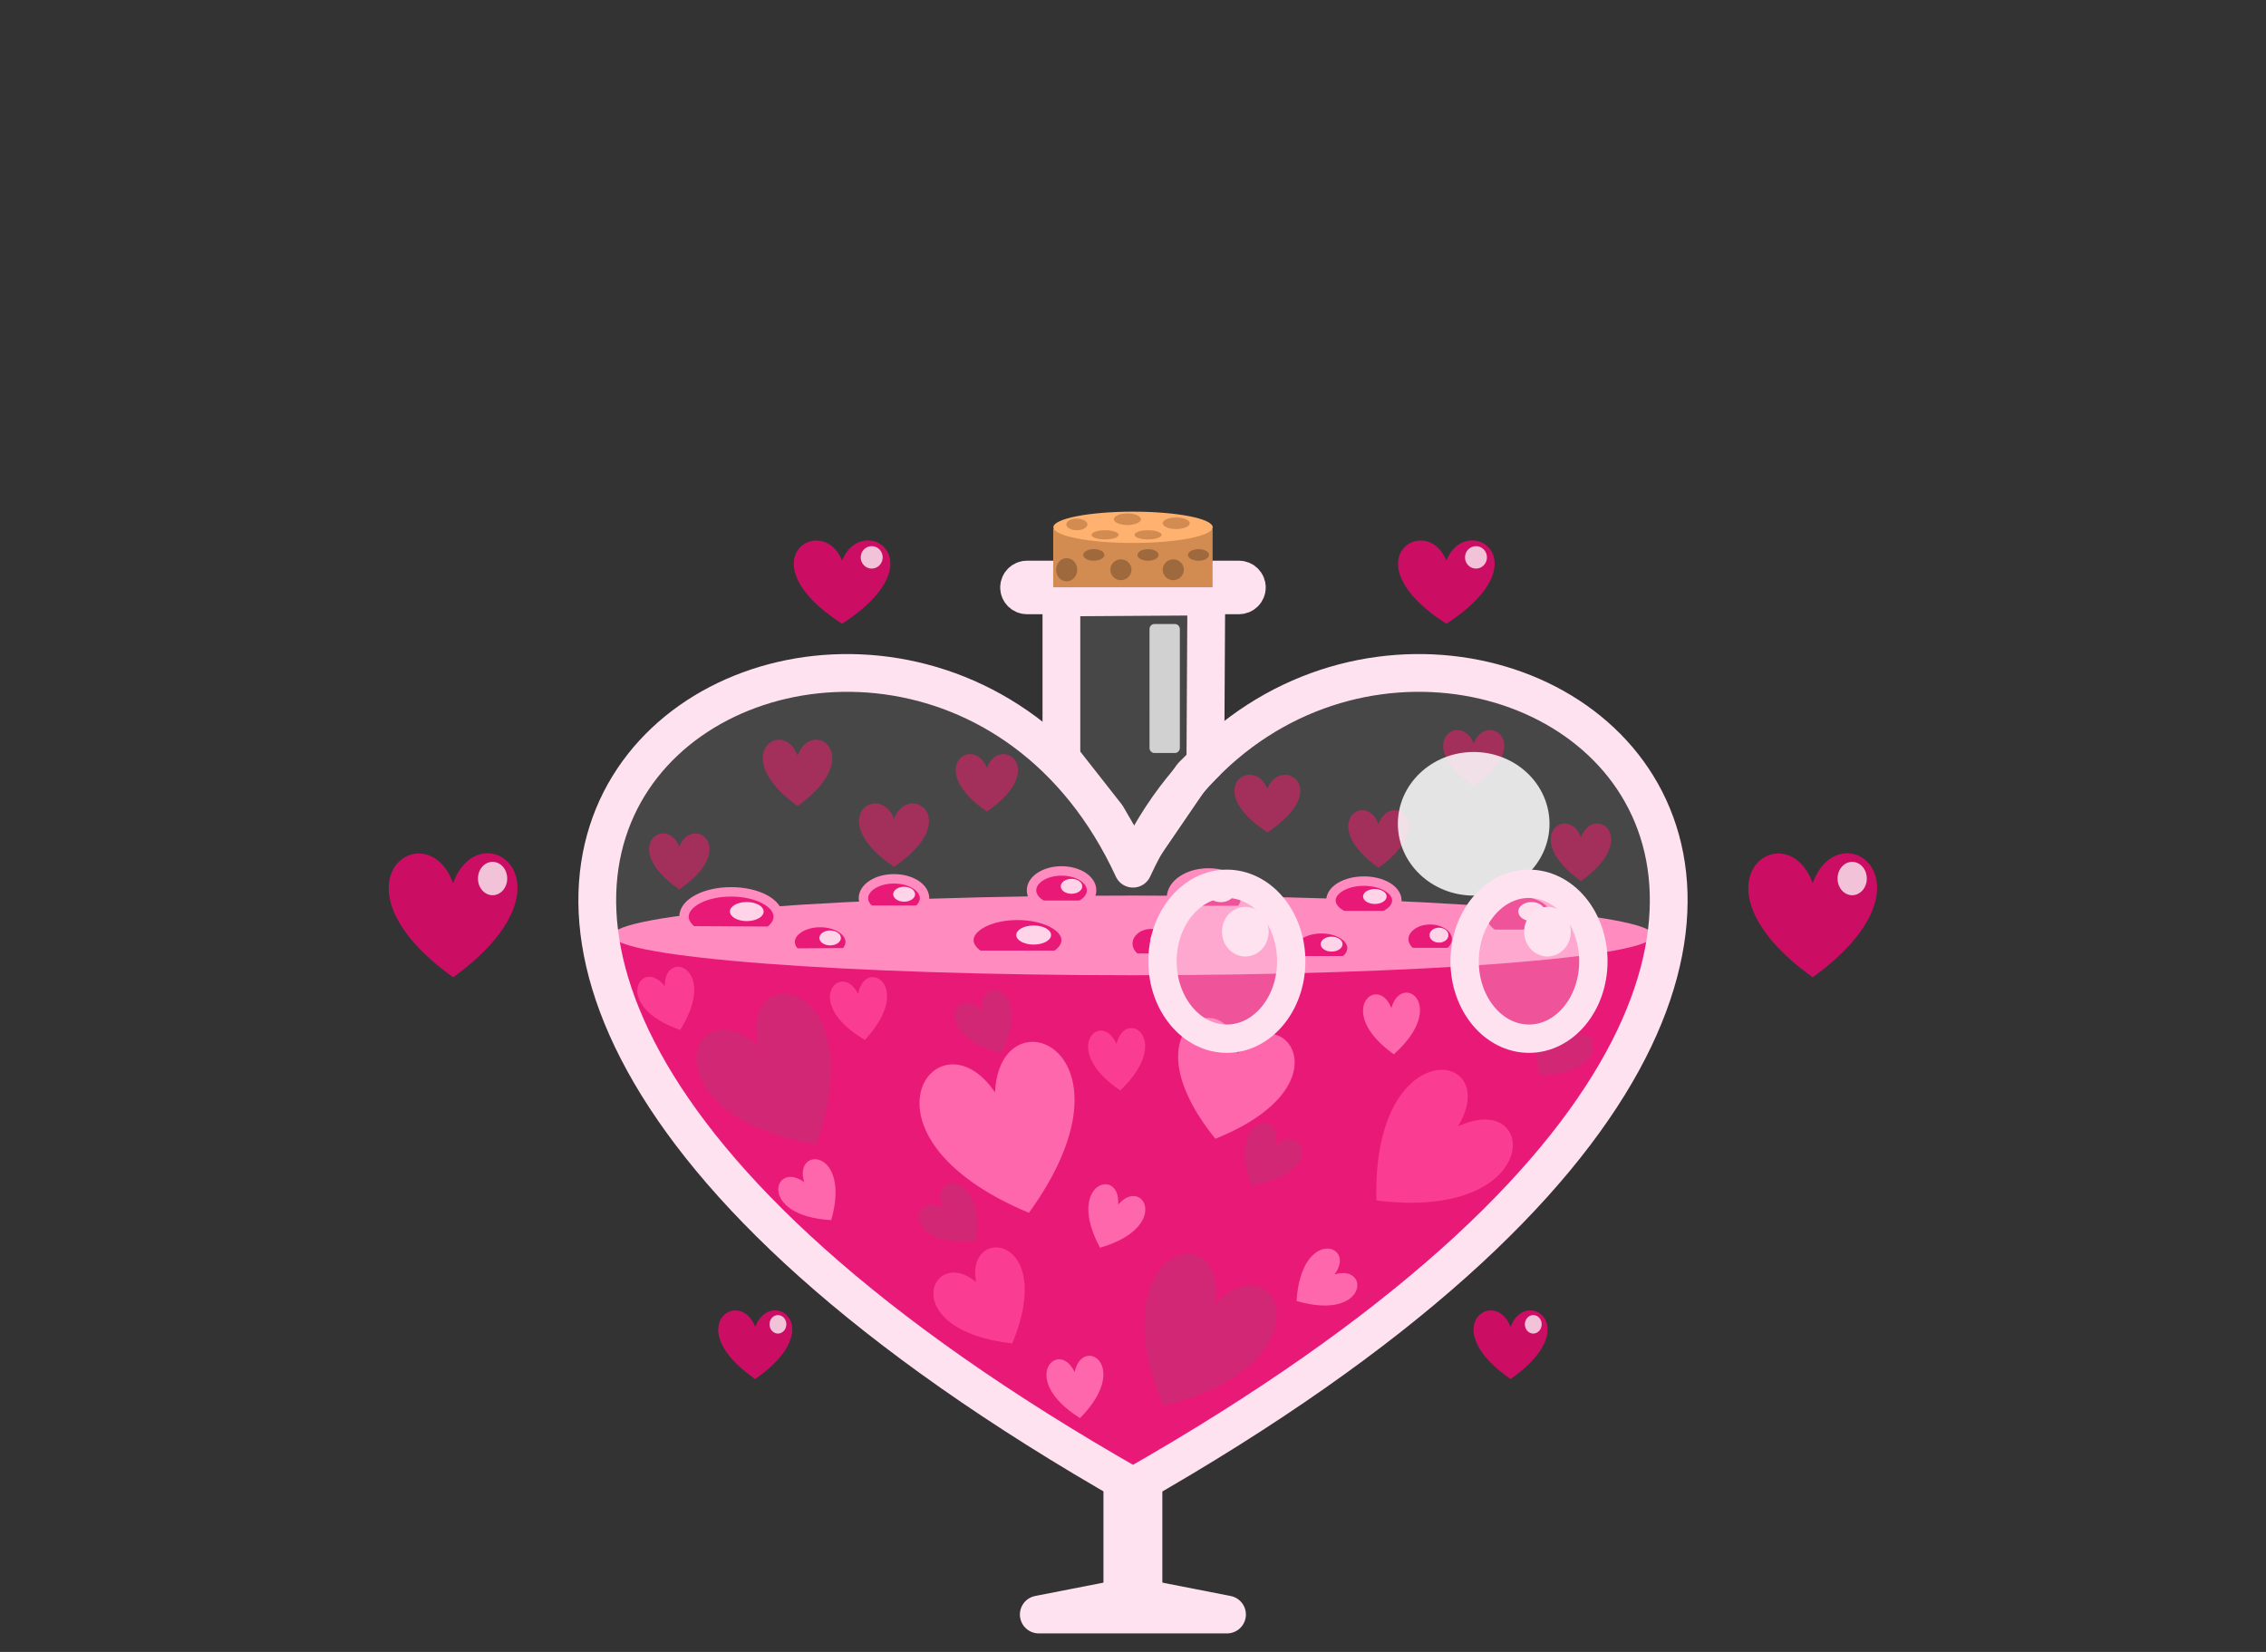<svg version="1.1" viewBox="0.0 0.0 240.0 175.0" fill="none" stroke="none" stroke-linecap="square" stroke-miterlimit="10" xmlns:xlink="http://www.w3.org/1999/xlink" xmlns="http://www.w3.org/2000/svg"><rect x="0.0" y="0.0" width="240.0" height="175.0" fill="#333333" stroke="none"/><clipPath id="p.0"><path d="m0 0l240.0 0l0 175.0l-240.0 0l0 -175.0z" clip-rule="nonzero"/></clipPath><g clip-path="url(#p.0)"><path fill="#000000" fill-opacity="0.0" d="m0 0l240.0 0l0 175.0l-240.0 0z" fill-rule="evenodd"/><path fill="#000000" fill-opacity="0.0" d="m-385.0 30.858l380.031 0l0 132.504l-380.031 0z" fill-rule="evenodd"/><path fill="#000000" d="m-375.156 53.481l1.656 -0.141q0.125 1.0 0.547 1.641q0.438 0.641 1.344 1.047q0.922 0.391 2.062 0.391q1.0 0 1.781 -0.297q0.781 -0.297 1.156 -0.812q0.375 -0.531 0.375 -1.156q0 -0.625 -0.375 -1.094q-0.359 -0.469 -1.188 -0.797q-0.547 -0.203 -2.391 -0.641q-1.828 -0.453 -2.562 -0.844q-0.969 -0.5 -1.438 -1.234q-0.469 -0.75 -0.469 -1.672q0 -1.0 0.578 -1.875q0.578 -0.891 1.672 -1.344q1.109 -0.453 2.453 -0.453q1.484 0 2.609 0.484q1.141 0.469 1.75 1.406q0.609 0.922 0.656 2.094l-1.688 0.125q-0.141 -1.266 -0.938 -1.906q-0.781 -0.656 -2.312 -0.656q-1.609 0 -2.344 0.594q-0.734 0.594 -0.734 1.422q0 0.719 0.531 1.172q0.5 0.469 2.656 0.969q2.156 0.484 2.953 0.844q1.172 0.531 1.719 1.359q0.562 0.828 0.562 1.906q0 1.062 -0.609 2.016q-0.609 0.938 -1.75 1.469q-1.141 0.516 -2.578 0.516q-1.812 0 -3.047 -0.531q-1.219 -0.531 -1.922 -1.594q-0.688 -1.062 -0.719 -2.406zm12.834 4.297l0 -13.359l1.641 0l0 7.625l3.891 -3.938l2.109 0l-3.688 3.594l4.062 6.078l-2.016 0l-3.203 -4.953l-1.156 1.125l0 3.828l-1.641 0zm9.328 -11.469l0 -1.891l1.641 0l0 1.891l-1.641 0zm0 11.469l0 -9.672l1.641 0l0 9.672l-1.641 0zm4.145 0l0 -9.672l1.469 0l0 1.375q1.062 -1.594 3.078 -1.594q0.875 0 1.609 0.312q0.734 0.312 1.094 0.828q0.375 0.5 0.516 1.203q0.094 0.453 0.094 1.594l0 5.953l-1.641 0l0 -5.891q0 -1.0 -0.203 -1.484q-0.188 -0.5 -0.672 -0.797q-0.484 -0.297 -1.141 -0.297q-1.047 0 -1.812 0.672q-0.75 0.656 -0.75 2.516l0 5.281l-1.641 0zm15.559 0l0 -9.672l1.469 0l0 1.359q0.453 -0.719 1.203 -1.141q0.766 -0.438 1.719 -0.438q1.078 0 1.766 0.453q0.688 0.438 0.969 1.234q1.156 -1.688 2.984 -1.688q1.453 0 2.219 0.797q0.781 0.797 0.781 2.453l0 6.641l-1.641 0l0 -6.094q0 -0.984 -0.156 -1.406q-0.156 -0.438 -0.578 -0.703q-0.422 -0.266 -0.984 -0.266q-1.016 0 -1.688 0.688q-0.672 0.672 -0.672 2.156l0 5.625l-1.641 0l0 -6.281q0 -1.094 -0.406 -1.641q-0.406 -0.547 -1.312 -0.547q-0.688 0 -1.281 0.359q-0.594 0.359 -0.859 1.062q-0.25 0.703 -0.25 2.031l0 5.016l-1.641 0zm21.869 0l0 -1.422q-1.125 1.641 -3.062 1.641q-0.859 0 -1.609 -0.328q-0.734 -0.328 -1.094 -0.828q-0.359 -0.5 -0.5 -1.219q-0.109 -0.469 -0.109 -1.531l0 -5.984l1.641 0l0 5.359q0 1.281 0.109 1.734q0.156 0.641 0.656 1.016q0.5 0.375 1.234 0.375q0.734 0 1.375 -0.375q0.656 -0.391 0.922 -1.031q0.266 -0.656 0.266 -1.891l0 -5.188l1.641 0l0 9.672l-1.469 0zm3.391 -2.891l1.625 -0.25q0.125 0.969 0.75 1.5q0.625 0.516 1.75 0.516q1.125 0 1.672 -0.453q0.547 -0.469 0.547 -1.094q0 -0.547 -0.484 -0.875q-0.328 -0.219 -1.672 -0.547q-1.812 -0.469 -2.516 -0.797q-0.688 -0.328 -1.047 -0.906q-0.359 -0.594 -0.359 -1.312q0 -0.641 0.297 -1.188q0.297 -0.562 0.812 -0.922q0.375 -0.281 1.031 -0.469q0.672 -0.203 1.422 -0.203q1.141 0 2.0 0.328q0.859 0.328 1.266 0.891q0.422 0.562 0.578 1.5l-1.609 0.219q-0.109 -0.75 -0.641 -1.172q-0.516 -0.422 -1.469 -0.422q-1.141 0 -1.625 0.375q-0.469 0.375 -0.469 0.875q0 0.312 0.188 0.578q0.203 0.266 0.641 0.438q0.234 0.094 1.438 0.422q1.75 0.453 2.438 0.75q0.688 0.297 1.078 0.859q0.391 0.562 0.391 1.406q0 0.828 -0.484 1.547q-0.469 0.719 -1.375 1.125q-0.906 0.391 -2.047 0.391q-1.875 0 -2.875 -0.781q-0.984 -0.781 -1.25 -2.328zm13.562 1.422l0.234 1.453q-0.688 0.141 -1.234 0.141q-0.891 0 -1.391 -0.281q-0.484 -0.281 -0.688 -0.734q-0.203 -0.469 -0.203 -1.938l0 -5.578l-1.203 0l0 -1.266l1.203 0l0 -2.391l1.625 -0.984l0 3.375l1.656 0l0 1.266l-1.656 0l0 5.672q0 0.688 0.078 0.891q0.094 0.203 0.281 0.328q0.203 0.109 0.578 0.109q0.266 0 0.719 -0.062zm8.288 1.469l-1.516 0l0 -13.359l1.641 0l0 4.766q1.047 -1.297 2.656 -1.297q0.891 0 1.688 0.359q0.797 0.359 1.312 1.016q0.516 0.641 0.797 1.562q0.297 0.922 0.297 1.969q0 2.484 -1.234 3.844q-1.219 1.359 -2.953 1.359q-1.703 0 -2.688 -1.438l0 1.219zm-0.016 -4.906q0 1.734 0.484 2.516q0.766 1.266 2.094 1.266q1.078 0 1.859 -0.938q0.781 -0.938 0.781 -2.781q0 -1.891 -0.75 -2.797q-0.75 -0.906 -1.828 -0.906q-1.062 0 -1.859 0.938q-0.781 0.938 -0.781 2.703zm15.516 1.797l1.688 0.203q-0.406 1.484 -1.484 2.312q-1.078 0.812 -2.766 0.812q-2.125 0 -3.375 -1.297q-1.234 -1.312 -1.234 -3.672q0 -2.453 1.25 -3.797q1.266 -1.344 3.266 -1.344q1.938 0 3.156 1.328q1.234 1.312 1.234 3.703q0 0.156 0 0.438l-7.219 0q0.094 1.594 0.906 2.453q0.812 0.844 2.016 0.844q0.906 0 1.547 -0.469q0.641 -0.484 1.016 -1.516zm-5.391 -2.656l5.406 0q-0.109 -1.219 -0.625 -1.828q-0.781 -0.953 -2.031 -0.953q-1.125 0 -1.906 0.766q-0.766 0.75 -0.844 2.016zm20.637 4.578q-0.922 0.766 -1.766 1.094q-0.828 0.312 -1.797 0.312q-1.594 0 -2.453 -0.781q-0.859 -0.781 -0.859 -1.984q0 -0.719 0.328 -1.297q0.328 -0.594 0.844 -0.938q0.531 -0.359 1.188 -0.547q0.469 -0.125 1.453 -0.25q1.984 -0.234 2.922 -0.562q0.016 -0.344 0.016 -0.422q0 -1.0 -0.469 -1.422q-0.625 -0.547 -1.875 -0.547q-1.156 0 -1.703 0.406q-0.547 0.406 -0.812 1.422l-1.609 -0.219q0.219 -1.016 0.719 -1.641q0.5 -0.641 1.453 -0.984q0.953 -0.344 2.188 -0.344q1.25 0 2.016 0.297q0.781 0.281 1.141 0.734q0.375 0.438 0.516 1.109q0.078 0.422 0.078 1.516l0 2.188q0 2.281 0.109 2.891q0.109 0.594 0.406 1.156l-1.703 0q-0.266 -0.516 -0.328 -1.188zm-0.141 -3.672q-0.891 0.375 -2.672 0.625q-1.016 0.141 -1.438 0.328q-0.422 0.188 -0.656 0.531q-0.219 0.344 -0.219 0.781q0 0.656 0.5 1.094q0.5 0.438 1.453 0.438q0.938 0 1.672 -0.406q0.75 -0.422 1.094 -1.141q0.266 -0.562 0.266 -1.641l0 -0.609zm4.157 4.859l0 -13.359l1.641 0l0 13.359l-1.641 0zm4.192 -11.469l0 -1.891l1.641 0l0 1.891l-1.641 0zm0 11.469l0 -9.672l1.641 0l0 9.672l-1.641 0zm3.832 0.797l1.594 0.234q0.109 0.75 0.562 1.078q0.609 0.453 1.672 0.453q1.141 0 1.75 -0.453q0.625 -0.453 0.844 -1.266q0.125 -0.5 0.109 -2.109q-1.062 1.266 -2.672 1.266q-2.0 0 -3.094 -1.438q-1.094 -1.438 -1.094 -3.453q0 -1.391 0.5 -2.562q0.516 -1.172 1.453 -1.797q0.953 -0.641 2.25 -0.641q1.703 0 2.812 1.375l0 -1.156l1.516 0l0 8.359q0 2.266 -0.469 3.203q-0.453 0.938 -1.453 1.484q-0.984 0.547 -2.453 0.547q-1.719 0 -2.797 -0.781q-1.062 -0.766 -1.031 -2.344zm1.359 -5.812q0 1.906 0.75 2.781q0.766 0.875 1.906 0.875q1.125 0 1.891 -0.859q0.766 -0.875 0.766 -2.734q0 -1.781 -0.797 -2.672q-0.781 -0.906 -1.891 -0.906q-1.094 0 -1.859 0.891q-0.766 0.875 -0.766 2.625zm9.329 5.016l0 -9.672l1.469 0l0 1.375q1.062 -1.594 3.078 -1.594q0.875 0 1.609 0.312q0.734 0.312 1.094 0.828q0.375 0.5 0.516 1.203q0.094 0.453 0.094 1.594l0 5.953l-1.641 0l0 -5.891q0 -1.0 -0.203 -1.484q-0.188 -0.5 -0.672 -0.797q-0.484 -0.297 -1.141 -0.297q-1.047 0 -1.812 0.672q-0.75 0.656 -0.75 2.516l0 5.281l-1.641 0zm17.001 -3.109l1.688 0.203q-0.406 1.484 -1.484 2.312q-1.078 0.812 -2.766 0.812q-2.125 0 -3.375 -1.297q-1.234 -1.312 -1.234 -3.672q0 -2.453 1.25 -3.797q1.266 -1.344 3.266 -1.344q1.938 0 3.156 1.328q1.234 1.312 1.234 3.703q0 0.156 0 0.438l-7.219 0q0.094 1.594 0.906 2.453q0.812 0.844 2.016 0.844q0.906 0 1.547 -0.469q0.641 -0.484 1.016 -1.516zm-5.391 -2.656l5.406 0q-0.109 -1.219 -0.625 -1.828q-0.781 -0.953 -2.031 -0.953q-1.125 0 -1.906 0.766q-0.766 0.75 -0.844 2.016zm15.407 5.766l0 -1.219q-0.906 1.438 -2.703 1.438q-1.156 0 -2.125 -0.641q-0.969 -0.641 -1.5 -1.781q-0.531 -1.141 -0.531 -2.625q0 -1.453 0.484 -2.625q0.484 -1.188 1.438 -1.812q0.969 -0.625 2.172 -0.625q0.875 0 1.547 0.375q0.688 0.359 1.109 0.953l0 -4.797l1.641 0l0 13.359l-1.531 0zm-5.172 -4.828q0 1.859 0.781 2.781q0.781 0.922 1.844 0.922q1.078 0 1.828 -0.875q0.75 -0.891 0.75 -2.688q0 -1.984 -0.766 -2.906q-0.766 -0.938 -1.891 -0.938q-1.078 0 -1.812 0.891q-0.734 0.891 -0.734 2.812zm18.043 3.359l0.234 1.453q-0.688 0.141 -1.234 0.141q-0.891 0 -1.391 -0.281q-0.484 -0.281 -0.688 -0.734q-0.203 -0.469 -0.203 -1.938l0 -5.578l-1.203 0l0 -1.266l1.203 0l0 -2.391l1.625 -0.984l0 3.375l1.656 0l0 1.266l-1.656 0l0 5.672q0 0.688 0.078 0.891q0.094 0.203 0.281 0.328q0.203 0.109 0.578 0.109q0.266 0 0.719 -0.062zm0.996 -3.375q0 -2.688 1.484 -3.969q1.25 -1.078 3.047 -1.078q2.0 0 3.266 1.312q1.266 1.297 1.266 3.609q0 1.859 -0.562 2.938q-0.562 1.062 -1.641 1.656q-1.062 0.594 -2.328 0.594q-2.031 0 -3.281 -1.297q-1.25 -1.312 -1.25 -3.766zm1.688 0q0 1.859 0.797 2.797q0.812 0.922 2.047 0.922q1.219 0 2.031 -0.922q0.812 -0.938 0.812 -2.844q0 -1.797 -0.812 -2.719q-0.812 -0.922 -2.031 -0.922q-1.234 0 -2.047 0.922q-0.797 0.906 -0.797 2.766zm15.981 4.844l-1.516 0l0 -13.359l1.641 0l0 4.766q1.047 -1.297 2.656 -1.297q0.891 0 1.688 0.359q0.797 0.359 1.312 1.016q0.516 0.641 0.797 1.562q0.297 0.922 0.297 1.969q0 2.484 -1.234 3.844q-1.219 1.359 -2.953 1.359q-1.703 0 -2.688 -1.438l0 1.219zm-0.016 -4.906q0 1.734 0.484 2.516q0.766 1.266 2.094 1.266q1.078 0 1.859 -0.938q0.781 -0.938 0.781 -2.781q0 -1.891 -0.75 -2.797q-0.75 -0.906 -1.828 -0.906q-1.062 0 -1.859 0.938q-0.781 0.938 -0.781 2.703zm8.282 0.062q0 -2.688 1.484 -3.969q1.25 -1.078 3.047 -1.078q2.0 0 3.266 1.312q1.266 1.297 1.266 3.609q0 1.859 -0.562 2.938q-0.562 1.062 -1.641 1.656q-1.062 0.594 -2.328 0.594q-2.031 0 -3.281 -1.297q-1.25 -1.312 -1.25 -3.766zm1.688 0q0 1.859 0.797 2.797q0.812 0.922 2.047 0.922q1.219 0 2.031 -0.922q0.812 -0.938 0.812 -2.844q0 -1.797 -0.812 -2.719q-0.812 -0.922 -2.031 -0.922q-1.234 0 -2.047 0.922q-0.797 0.906 -0.797 2.766zm12.876 3.375l0.234 1.453q-0.688 0.141 -1.234 0.141q-0.891 0 -1.391 -0.281q-0.484 -0.281 -0.688 -0.734q-0.203 -0.469 -0.203 -1.938l0 -5.578l-1.203 0l0 -1.266l1.203 0l0 -2.391l1.625 -0.984l0 3.375l1.656 0l0 1.266l-1.656 0l0 5.672q0 0.688 0.078 0.891q0.094 0.203 0.281 0.328q0.203 0.109 0.578 0.109q0.266 0 0.719 -0.062zm5.183 0l0.234 1.453q-0.688 0.141 -1.234 0.141q-0.891 0 -1.391 -0.281q-0.484 -0.281 -0.688 -0.734q-0.203 -0.469 -0.203 -1.938l0 -5.578l-1.203 0l0 -1.266l1.203 0l0 -2.391l1.625 -0.984l0 3.375l1.656 0l0 1.266l-1.656 0l0 5.672q0 0.688 0.078 0.891q0.094 0.203 0.281 0.328q0.203 0.109 0.578 0.109q0.266 0 0.719 -0.062zm0.996 -3.375q0 -2.688 1.484 -3.969q1.25 -1.078 3.047 -1.078q2.0 0 3.266 1.312q1.266 1.297 1.266 3.609q0 1.859 -0.562 2.938q-0.562 1.062 -1.641 1.656q-1.062 0.594 -2.328 0.594q-2.031 0 -3.281 -1.297q-1.25 -1.312 -1.25 -3.766zm1.688 0q0 1.859 0.797 2.797q0.812 0.922 2.047 0.922q1.219 0 2.031 -0.922q0.812 -0.938 0.812 -2.844q0 -1.797 -0.812 -2.719q-0.812 -0.922 -2.031 -0.922q-1.234 0 -2.047 0.922q-0.797 0.906 -0.797 2.766zm9.298 4.844l0 -9.672l1.469 0l0 1.359q0.453 -0.719 1.203 -1.141q0.766 -0.438 1.719 -0.438q1.078 0 1.766 0.453q0.688 0.438 0.969 1.234q1.156 -1.688 2.984 -1.688q1.453 0 2.219 0.797q0.781 0.797 0.781 2.453l0 6.641l-1.641 0l0 -6.094q0 -0.984 -0.156 -1.406q-0.156 -0.438 -0.578 -0.703q-0.422 -0.266 -0.984 -0.266q-1.016 0 -1.688 0.688q-0.672 0.672 -0.672 2.156l0 5.625l-1.641 0l0 -6.281q0 -1.094 -0.406 -1.641q-0.406 -0.547 -1.312 -0.547q-0.688 0 -1.281 0.359q-0.594 0.359 -0.859 1.062q-0.25 0.703 -0.25 2.031l0 5.016l-1.641 0zm27.037 -1.188q-0.922 0.766 -1.766 1.094q-0.828 0.312 -1.797 0.312q-1.594 0 -2.453 -0.781q-0.859 -0.781 -0.859 -1.984q0 -0.719 0.328 -1.297q0.328 -0.594 0.844 -0.938q0.531 -0.359 1.188 -0.547q0.469 -0.125 1.453 -0.25q1.984 -0.234 2.922 -0.562q0.016 -0.344 0.016 -0.422q0 -1.0 -0.469 -1.422q-0.625 -0.547 -1.875 -0.547q-1.156 0 -1.703 0.406q-0.547 0.406 -0.812 1.422l-1.609 -0.219q0.219 -1.016 0.719 -1.641q0.5 -0.641 1.453 -0.984q0.953 -0.344 2.188 -0.344q1.25 0 2.016 0.297q0.781 0.281 1.141 0.734q0.375 0.438 0.516 1.109q0.078 0.422 0.078 1.516l0 2.188q0 2.281 0.109 2.891q0.109 0.594 0.406 1.156l-1.703 0q-0.266 -0.516 -0.328 -1.188zm-0.141 -3.672q-0.891 0.375 -2.672 0.625q-1.016 0.141 -1.438 0.328q-0.422 0.188 -0.656 0.531q-0.219 0.344 -0.219 0.781q0 0.656 0.5 1.094q0.5 0.438 1.453 0.438q0.938 0 1.672 -0.406q0.75 -0.422 1.094 -1.141q0.266 -0.562 0.266 -1.641l0 -0.609zm4.204 4.859l0 -9.672l1.469 0l0 1.375q1.062 -1.594 3.078 -1.594q0.875 0 1.609 0.312q0.734 0.312 1.094 0.828q0.375 0.5 0.516 1.203q0.094 0.453 0.094 1.594l0 5.953l-1.641 0l0 -5.891q0 -1.0 -0.203 -1.484q-0.188 -0.5 -0.672 -0.797q-0.484 -0.297 -1.141 -0.297q-1.047 0 -1.812 0.672q-0.75 0.656 -0.75 2.516l0 5.281l-1.641 0zm16.641 0l0 -1.219q-0.906 1.438 -2.703 1.438q-1.156 0 -2.125 -0.641q-0.969 -0.641 -1.5 -1.781q-0.531 -1.141 -0.531 -2.625q0 -1.453 0.484 -2.625q0.484 -1.188 1.438 -1.812q0.969 -0.625 2.172 -0.625q0.875 0 1.547 0.375q0.688 0.359 1.109 0.953l0 -4.797l1.641 0l0 13.359l-1.531 0zm-5.172 -4.828q0 1.859 0.781 2.781q0.781 0.922 1.844 0.922q1.078 0 1.828 -0.875q0.75 -0.891 0.75 -2.688q0 -1.984 -0.766 -2.906q-0.766 -0.938 -1.891 -0.938q-1.078 0 -1.812 0.891q-0.734 0.891 -0.734 2.812zm18.043 3.359l0.234 1.453q-0.688 0.141 -1.234 0.141q-0.891 0 -1.391 -0.281q-0.484 -0.281 -0.688 -0.734q-0.203 -0.469 -0.203 -1.938l0 -5.578l-1.203 0l0 -1.266l1.203 0l0 -2.391l1.625 -0.984l0 3.375l1.656 0l0 1.266l-1.656 0l0 5.672q0 0.688 0.078 0.891q0.094 0.203 0.281 0.328q0.203 0.109 0.578 0.109q0.266 0 0.719 -0.062zm1.605 1.469l0 -13.359l1.641 0l0 4.797q1.141 -1.328 2.891 -1.328q1.078 0 1.859 0.422q0.797 0.422 1.141 1.172q0.344 0.75 0.344 2.172l0 6.125l-1.641 0l0 -6.125q0 -1.234 -0.531 -1.797q-0.531 -0.562 -1.516 -0.562q-0.719 0 -1.359 0.391q-0.641 0.375 -0.922 1.016q-0.266 0.641 -0.266 1.781l0 5.297l-1.641 0zm17.001 -3.109l1.688 0.203q-0.406 1.484 -1.484 2.312q-1.078 0.812 -2.766 0.812q-2.125 0 -3.375 -1.297q-1.234 -1.312 -1.234 -3.672q0 -2.453 1.25 -3.797q1.266 -1.344 3.266 -1.344q1.938 0 3.156 1.328q1.234 1.312 1.234 3.703q0 0.156 0 0.438l-7.219 0q0.094 1.594 0.906 2.453q0.812 0.844 2.016 0.844q0.906 0 1.547 -0.469q0.641 -0.484 1.016 -1.516zm-5.391 -2.656l5.406 0q-0.109 -1.219 -0.625 -1.828q-0.781 -0.953 -2.031 -0.953q-1.125 0 -1.906 0.766q-0.766 0.75 -0.844 2.016z" fill-rule="nonzero"/><path fill="#000000" d="m-375.422 77.288l1.625 -0.25q0.125 0.969 0.75 1.5q0.625 0.516 1.75 0.516q1.125 0 1.672 -0.453q0.547 -0.469 0.547 -1.094q0 -0.547 -0.484 -0.875q-0.328 -0.219 -1.672 -0.547q-1.812 -0.469 -2.516 -0.797q-0.688 -0.328 -1.047 -0.906q-0.359 -0.594 -0.359 -1.312q0 -0.641 0.297 -1.188q0.297 -0.562 0.812 -0.922q0.375 -0.281 1.031 -0.469q0.672 -0.203 1.422 -0.203q1.141 0 2.0 0.328q0.859 0.328 1.266 0.891q0.422 0.562 0.578 1.5l-1.609 0.219q-0.109 -0.75 -0.641 -1.172q-0.516 -0.422 -1.469 -0.422q-1.141 0 -1.625 0.375q-0.469 0.375 -0.469 0.875q0 0.312 0.188 0.578q0.203 0.266 0.641 0.438q0.234 0.094 1.438 0.422q1.75 0.453 2.438 0.75q0.688 0.297 1.078 0.859q0.391 0.562 0.391 1.406q0 0.828 -0.484 1.547q-0.469 0.719 -1.375 1.125q-0.906 0.391 -2.047 0.391q-1.875 0 -2.875 -0.781q-0.984 -0.781 -1.25 -2.328zm9.984 6.594l0 -13.375l1.484 0l0 1.25q0.531 -0.734 1.188 -1.094q0.672 -0.375 1.625 -0.375q1.234 0 2.172 0.641q0.953 0.625 1.438 1.797q0.484 1.156 0.484 2.547q0 1.484 -0.531 2.672q-0.531 1.188 -1.547 1.828q-1.016 0.625 -2.141 0.625q-0.812 0 -1.469 -0.344q-0.656 -0.344 -1.062 -0.875l0 4.703l-1.641 0zm1.484 -8.484q0 1.859 0.75 2.766q0.766 0.891 1.828 0.891q1.094 0 1.875 -0.922q0.781 -0.938 0.781 -2.875q0 -1.844 -0.766 -2.766q-0.75 -0.922 -1.812 -0.922q-1.047 0 -1.859 0.984q-0.797 0.969 -0.797 2.844zm8.891 4.781l0 -13.359l1.641 0l0 4.797q1.141 -1.328 2.891 -1.328q1.078 0 1.859 0.422q0.797 0.422 1.141 1.172q0.344 0.75 0.344 2.172l0 6.125l-1.641 0l0 -6.125q0 -1.234 -0.531 -1.797q-0.531 -0.562 -1.516 -0.562q-0.719 0 -1.359 0.391q-0.641 0.375 -0.922 1.016q-0.266 0.641 -0.266 1.781l0 5.297l-1.641 0zm17.001 -3.109l1.688 0.203q-0.406 1.484 -1.484 2.312q-1.078 0.812 -2.766 0.812q-2.125 0 -3.375 -1.297q-1.234 -1.312 -1.234 -3.672q0 -2.453 1.25 -3.797q1.266 -1.344 3.266 -1.344q1.938 0 3.156 1.328q1.234 1.312 1.234 3.703q0 0.156 0 0.438l-7.219 0q0.094 1.594 0.906 2.453q0.812 0.844 2.016 0.844q0.906 0 1.547 -0.469q0.641 -0.484 1.016 -1.516zm-5.391 -2.656l5.406 0q-0.109 -1.219 -0.625 -1.828q-0.781 -0.953 -2.031 -0.953q-1.125 0 -1.906 0.766q-0.766 0.75 -0.844 2.016zm9.126 5.766l0 -9.672l1.469 0l0 1.469q0.562 -1.031 1.031 -1.359q0.484 -0.328 1.062 -0.328q0.828 0 1.688 0.531l-0.562 1.516q-0.609 -0.359 -1.203 -0.359q-0.547 0 -0.969 0.328q-0.422 0.328 -0.609 0.891q-0.281 0.875 -0.281 1.922l0 5.062l-1.625 0zm12.853 -3.109l1.688 0.203q-0.406 1.484 -1.484 2.312q-1.078 0.812 -2.766 0.812q-2.125 0 -3.375 -1.297q-1.234 -1.312 -1.234 -3.672q0 -2.453 1.25 -3.797q1.266 -1.344 3.266 -1.344q1.938 0 3.156 1.328q1.234 1.312 1.234 3.703q0 0.156 0 0.438l-7.219 0q0.094 1.594 0.906 2.453q0.812 0.844 2.016 0.844q0.906 0 1.547 -0.469q0.641 -0.484 1.016 -1.516zm-5.391 -2.656l5.406 0q-0.109 -1.219 -0.625 -1.828q-0.781 -0.953 -2.031 -0.953q-1.125 0 -1.906 0.766q-0.766 0.75 -0.844 2.016zm14.325 5.766l0 -13.359l1.641 0l0 4.797q1.141 -1.328 2.891 -1.328q1.078 0 1.859 0.422q0.797 0.422 1.141 1.172q0.344 0.75 0.344 2.172l0 6.125l-1.641 0l0 -6.125q0 -1.234 -0.531 -1.797q-0.531 -0.562 -1.516 -0.562q-0.719 0 -1.359 0.391q-0.641 0.375 -0.922 1.016q-0.266 0.641 -0.266 1.781l0 5.297l-1.641 0zm16.688 -1.188q-0.922 0.766 -1.766 1.094q-0.828 0.312 -1.797 0.312q-1.594 0 -2.453 -0.781q-0.859 -0.781 -0.859 -1.984q0 -0.719 0.328 -1.297q0.328 -0.594 0.844 -0.938q0.531 -0.359 1.188 -0.547q0.469 -0.125 1.453 -0.25q1.984 -0.234 2.922 -0.562q0.016 -0.344 0.016 -0.422q0 -1.0 -0.469 -1.422q-0.625 -0.547 -1.875 -0.547q-1.156 0 -1.703 0.406q-0.547 0.406 -0.812 1.422l-1.609 -0.219q0.219 -1.016 0.719 -1.641q0.5 -0.641 1.453 -0.984q0.953 -0.344 2.188 -0.344q1.25 0 2.016 0.297q0.781 0.281 1.141 0.734q0.375 0.438 0.516 1.109q0.078 0.422 0.078 1.516l0 2.188q0 2.281 0.109 2.891q0.109 0.594 0.406 1.156l-1.703 0q-0.266 -0.516 -0.328 -1.188zm-0.141 -3.672q-0.891 0.375 -2.672 0.625q-1.016 0.141 -1.438 0.328q-0.422 0.188 -0.656 0.531q-0.219 0.344 -0.219 0.781q0 0.656 0.5 1.094q0.5 0.438 1.453 0.438q0.938 0 1.672 -0.406q0.75 -0.422 1.094 -1.141q0.266 -0.562 0.266 -1.641l0 -0.609zm3.548 1.969l1.625 -0.25q0.125 0.969 0.75 1.5q0.625 0.516 1.75 0.516q1.125 0 1.672 -0.453q0.547 -0.469 0.547 -1.094q0 -0.547 -0.484 -0.875q-0.328 -0.219 -1.672 -0.547q-1.812 -0.469 -2.516 -0.797q-0.688 -0.328 -1.047 -0.906q-0.359 -0.594 -0.359 -1.312q0 -0.641 0.297 -1.188q0.297 -0.562 0.812 -0.922q0.375 -0.281 1.031 -0.469q0.672 -0.203 1.422 -0.203q1.141 0 2.0 0.328q0.859 0.328 1.266 0.891q0.422 0.562 0.578 1.5l-1.609 0.219q-0.109 -0.75 -0.641 -1.172q-0.516 -0.422 -1.469 -0.422q-1.141 0 -1.625 0.375q-0.469 0.375 -0.469 0.875q0 0.312 0.188 0.578q0.203 0.266 0.641 0.438q0.234 0.094 1.438 0.422q1.75 0.453 2.438 0.75q0.688 0.297 1.078 0.859q0.391 0.562 0.391 1.406q0 0.828 -0.484 1.547q-0.469 0.719 -1.375 1.125q-0.906 0.391 -2.047 0.391q-1.875 0 -2.875 -0.781q-0.984 -0.781 -1.25 -2.328zm18.746 1.422l0.234 1.453q-0.688 0.141 -1.234 0.141q-0.891 0 -1.391 -0.281q-0.484 -0.281 -0.688 -0.734q-0.203 -0.469 -0.203 -1.938l0 -5.578l-1.203 0l0 -1.266l1.203 0l0 -2.391l1.625 -0.984l0 3.375l1.656 0l0 1.266l-1.656 0l0 5.672q0 0.688 0.078 0.891q0.094 0.203 0.281 0.328q0.203 0.109 0.578 0.109q0.266 0 0.719 -0.062zm0.996 -3.375q0 -2.688 1.484 -3.969q1.25 -1.078 3.047 -1.078q2.0 0 3.266 1.312q1.266 1.297 1.266 3.609q0 1.859 -0.562 2.938q-0.562 1.062 -1.641 1.656q-1.062 0.594 -2.328 0.594q-2.031 0 -3.281 -1.297q-1.25 -1.312 -1.25 -3.766zm1.688 0q0 1.859 0.797 2.797q0.812 0.922 2.047 0.922q1.219 0 2.031 -0.922q0.812 -0.938 0.812 -2.844q0 -1.797 -0.812 -2.719q-0.812 -0.922 -2.031 -0.922q-1.234 0 -2.047 0.922q-0.797 0.906 -0.797 2.766zm15.981 4.844l-1.516 0l0 -13.359l1.641 0l0 4.766q1.047 -1.297 2.656 -1.297q0.891 0 1.688 0.359q0.797 0.359 1.312 1.016q0.516 0.641 0.797 1.562q0.297 0.922 0.297 1.969q0 2.484 -1.234 3.844q-1.219 1.359 -2.953 1.359q-1.703 0 -2.688 -1.438l0 1.219zm-0.016 -4.906q0 1.734 0.484 2.516q0.766 1.266 2.094 1.266q1.078 0 1.859 -0.938q0.781 -0.938 0.781 -2.781q0 -1.891 -0.75 -2.797q-0.75 -0.906 -1.828 -0.906q-1.062 0 -1.859 0.938q-0.781 0.938 -0.781 2.703zm15.516 1.797l1.688 0.203q-0.406 1.484 -1.484 2.312q-1.078 0.812 -2.766 0.812q-2.125 0 -3.375 -1.297q-1.234 -1.312 -1.234 -3.672q0 -2.453 1.25 -3.797q1.266 -1.344 3.266 -1.344q1.938 0 3.156 1.328q1.234 1.312 1.234 3.703q0 0.156 0 0.438l-7.219 0q0.094 1.594 0.906 2.453q0.812 0.844 2.016 0.844q0.906 0 1.547 -0.469q0.641 -0.484 1.016 -1.516zm-5.391 -2.656l5.406 0q-0.109 -1.219 -0.625 -1.828q-0.781 -0.953 -2.031 -0.953q-1.125 0 -1.906 0.766q-0.766 0.75 -0.844 2.016zm20.95 2.656l1.688 0.203q-0.406 1.484 -1.484 2.312q-1.078 0.812 -2.766 0.812q-2.125 0 -3.375 -1.297q-1.234 -1.312 -1.234 -3.672q0 -2.453 1.25 -3.797q1.266 -1.344 3.266 -1.344q1.938 0 3.156 1.328q1.234 1.312 1.234 3.703q0 0.156 0 0.438l-7.219 0q0.094 1.594 0.906 2.453q0.812 0.844 2.016 0.844q0.906 0 1.547 -0.469q0.641 -0.484 1.016 -1.516zm-5.391 -2.656l5.406 0q-0.109 -1.219 -0.625 -1.828q-0.781 -0.953 -2.031 -0.953q-1.125 0 -1.906 0.766q-0.766 0.75 -0.844 2.016zm8.048 5.766l3.531 -5.031l-3.266 -4.641l2.047 0l1.484 2.266q0.422 0.641 0.672 1.078q0.406 -0.594 0.734 -1.062l1.641 -2.281l1.953 0l-3.344 4.547l3.594 5.125l-2.016 0l-1.984 -3.0l-0.516 -0.812l-2.547 3.812l-1.984 0zm16.734 -1.188q-0.922 0.766 -1.766 1.094q-0.828 0.312 -1.797 0.312q-1.594 0 -2.453 -0.781q-0.859 -0.781 -0.859 -1.984q0 -0.719 0.328 -1.297q0.328 -0.594 0.844 -0.938q0.531 -0.359 1.188 -0.547q0.469 -0.125 1.453 -0.25q1.984 -0.234 2.922 -0.562q0.016 -0.344 0.016 -0.422q0 -1.0 -0.469 -1.422q-0.625 -0.547 -1.875 -0.547q-1.156 0 -1.703 0.406q-0.547 0.406 -0.812 1.422l-1.609 -0.219q0.219 -1.016 0.719 -1.641q0.5 -0.641 1.453 -0.984q0.953 -0.344 2.188 -0.344q1.25 0 2.016 0.297q0.781 0.281 1.141 0.734q0.375 0.438 0.516 1.109q0.078 0.422 0.078 1.516l0 2.188q0 2.281 0.109 2.891q0.109 0.594 0.406 1.156l-1.703 0q-0.266 -0.516 -0.328 -1.188zm-0.141 -3.672q-0.891 0.375 -2.672 0.625q-1.016 0.141 -1.438 0.328q-0.422 0.188 -0.656 0.531q-0.219 0.344 -0.219 0.781q0 0.656 0.5 1.094q0.5 0.438 1.453 0.438q0.938 0 1.672 -0.406q0.75 -0.422 1.094 -1.141q0.266 -0.562 0.266 -1.641l0 -0.609zm10.516 1.312l1.609 0.219q-0.266 1.656 -1.359 2.609q-1.078 0.938 -2.672 0.938q-1.984 0 -3.188 -1.297q-1.203 -1.297 -1.203 -3.719q0 -1.578 0.516 -2.75q0.516 -1.172 1.578 -1.75q1.062 -0.594 2.312 -0.594q1.578 0 2.578 0.797q1.0 0.797 1.281 2.266l-1.594 0.234q-0.234 -0.969 -0.812 -1.453q-0.578 -0.5 -1.391 -0.5q-1.234 0 -2.016 0.891q-0.781 0.891 -0.781 2.812q0 1.953 0.75 2.844q0.75 0.875 1.953 0.875q0.969 0 1.609 -0.594q0.656 -0.594 0.828 -1.828zm6.594 2.078l0.234 1.453q-0.688 0.141 -1.234 0.141q-0.891 0 -1.391 -0.281q-0.484 -0.281 -0.688 -0.734q-0.203 -0.469 -0.203 -1.938l0 -5.578l-1.203 0l0 -1.266l1.203 0l0 -2.391l1.625 -0.984l0 3.375l1.656 0l0 1.266l-1.656 0l0 5.672q0 0.688 0.078 0.891q0.094 0.203 0.281 0.328q0.203 0.109 0.578 0.109q0.266 0 0.719 -0.062zm1.558 1.469l0 -13.359l1.641 0l0 13.359l-1.641 0zm4.114 3.719l-0.188 -1.531q0.547 0.141 0.938 0.141q0.547 0 0.875 -0.188q0.328 -0.172 0.547 -0.5q0.156 -0.25 0.5 -1.219q0.047 -0.141 0.141 -0.406l-3.672 -9.688l1.766 0l2.016 5.594q0.391 1.078 0.703 2.25q0.281 -1.125 0.672 -2.203l2.078 -5.641l1.641 0l-3.688 9.828q-0.594 1.609 -0.922 2.203q-0.438 0.812 -1.0 1.188q-0.562 0.375 -1.344 0.375q-0.484 0 -1.062 -0.203zm14.59 -15.188l0 -1.891l1.641 0l0 1.891l-1.641 0zm0 11.469l0 -9.672l1.641 0l0 9.672l-1.641 0zm4.145 0l0 -9.672l1.469 0l0 1.375q1.062 -1.594 3.078 -1.594q0.875 0 1.609 0.312q0.734 0.312 1.094 0.828q0.375 0.5 0.516 1.203q0.094 0.453 0.094 1.594l0 5.953l-1.641 0l0 -5.891q0 -1.0 -0.203 -1.484q-0.188 -0.5 -0.672 -0.797q-0.484 -0.297 -1.141 -0.297q-1.047 0 -1.812 0.672q-0.75 0.656 -0.75 2.516l0 5.281l-1.641 0zm19.137 -1.469l0.234 1.453q-0.688 0.141 -1.234 0.141q-0.891 0 -1.391 -0.281q-0.484 -0.281 -0.688 -0.734q-0.203 -0.469 -0.203 -1.938l0 -5.578l-1.203 0l0 -1.266l1.203 0l0 -2.391l1.625 -0.984l0 3.375l1.656 0l0 1.266l-1.656 0l0 5.672q0 0.688 0.078 0.891q0.094 0.203 0.281 0.328q0.203 0.109 0.578 0.109q0.266 0 0.719 -0.062zm1.605 1.469l0 -13.359l1.641 0l0 4.797q1.141 -1.328 2.891 -1.328q1.078 0 1.859 0.422q0.797 0.422 1.141 1.172q0.344 0.75 0.344 2.172l0 6.125l-1.641 0l0 -6.125q0 -1.234 -0.531 -1.797q-0.531 -0.562 -1.516 -0.562q-0.719 0 -1.359 0.391q-0.641 0.375 -0.922 1.016q-0.266 0.641 -0.266 1.781l0 5.297l-1.641 0zm17.001 -3.109l1.688 0.203q-0.406 1.484 -1.484 2.312q-1.078 0.812 -2.766 0.812q-2.125 0 -3.375 -1.297q-1.234 -1.312 -1.234 -3.672q0 -2.453 1.25 -3.797q1.266 -1.344 3.266 -1.344q1.938 0 3.156 1.328q1.234 1.312 1.234 3.703q0 0.156 0 0.438l-7.219 0q0.094 1.594 0.906 2.453q0.812 0.844 2.016 0.844q0.906 0 1.547 -0.469q0.641 -0.484 1.016 -1.516zm-5.391 -2.656l5.406 0q-0.109 -1.219 -0.625 -1.828q-0.781 -0.953 -2.031 -0.953q-1.125 0 -1.906 0.766q-0.766 0.75 -0.844 2.016zm20.637 2.219l1.609 0.219q-0.266 1.656 -1.359 2.609q-1.078 0.938 -2.672 0.938q-1.984 0 -3.188 -1.297q-1.203 -1.297 -1.203 -3.719q0 -1.578 0.516 -2.75q0.516 -1.172 1.578 -1.75q1.062 -0.594 2.312 -0.594q1.578 0 2.578 0.797q1.0 0.797 1.281 2.266l-1.594 0.234q-0.234 -0.969 -0.812 -1.453q-0.578 -0.5 -1.391 -0.5q-1.234 0 -2.016 0.891q-0.781 0.891 -0.781 2.812q0 1.953 0.75 2.844q0.75 0.875 1.953 0.875q0.969 0 1.609 -0.594q0.656 -0.594 0.828 -1.828zm9.641 0.438l1.688 0.203q-0.406 1.484 -1.484 2.312q-1.078 0.812 -2.766 0.812q-2.125 0 -3.375 -1.297q-1.234 -1.312 -1.234 -3.672q0 -2.453 1.25 -3.797q1.266 -1.344 3.266 -1.344q1.938 0 3.156 1.328q1.234 1.312 1.234 3.703q0 0.156 0 0.438l-7.219 0q0.094 1.594 0.906 2.453q0.812 0.844 2.016 0.844q0.906 0 1.547 -0.469q0.641 -0.484 1.016 -1.516zm-5.391 -2.656l5.406 0q-0.109 -1.219 -0.625 -1.828q-0.781 -0.953 -2.031 -0.953q-1.125 0 -1.906 0.766q-0.766 0.75 -0.844 2.016zm9.141 5.766l0 -9.672l1.469 0l0 1.375q1.062 -1.594 3.078 -1.594q0.875 0 1.609 0.312q0.734 0.312 1.094 0.828q0.375 0.5 0.516 1.203q0.094 0.453 0.094 1.594l0 5.953l-1.641 0l0 -5.891q0 -1.0 -0.203 -1.484q-0.188 -0.5 -0.672 -0.797q-0.484 -0.297 -1.141 -0.297q-1.047 0 -1.812 0.672q-0.75 0.656 -0.75 2.516l0 5.281l-1.641 0zm13.954 -1.469l0.234 1.453q-0.688 0.141 -1.234 0.141q-0.891 0 -1.391 -0.281q-0.484 -0.281 -0.688 -0.734q-0.203 -0.469 -0.203 -1.938l0 -5.578l-1.203 0l0 -1.266l1.203 0l0 -2.391l1.625 -0.984l0 3.375l1.656 0l0 1.266l-1.656 0l0 5.672q0 0.688 0.078 0.891q0.094 0.203 0.281 0.328q0.203 0.109 0.578 0.109q0.266 0 0.719 -0.062zm8.23 -1.641l1.688 0.203q-0.406 1.484 -1.484 2.312q-1.078 0.812 -2.766 0.812q-2.125 0 -3.375 -1.297q-1.234 -1.312 -1.234 -3.672q0 -2.453 1.25 -3.797q1.266 -1.344 3.266 -1.344q1.938 0 3.156 1.328q1.234 1.312 1.234 3.703q0 0.156 0 0.438l-7.219 0q0.094 1.594 0.906 2.453q0.812 0.844 2.016 0.844q0.906 0 1.547 -0.469q0.641 -0.484 1.016 -1.516zm-5.391 -2.656l5.406 0q-0.109 -1.219 -0.625 -1.828q-0.781 -0.953 -2.031 -0.953q-1.125 0 -1.906 0.766q-0.766 0.75 -0.844 2.016zm9.126 5.766l0 -9.672l1.469 0l0 1.469q0.562 -1.031 1.031 -1.359q0.484 -0.328 1.062 -0.328q0.828 0 1.688 0.531l-0.562 1.516q-0.609 -0.359 -1.203 -0.359q-0.547 0 -0.969 0.328q-0.422 0.328 -0.609 0.891q-0.281 0.875 -0.281 1.922l0 5.062l-1.625 0zm5.651 0l0 -1.875l1.875 0l0 1.875l-1.875 0z" fill-rule="nonzero"/><path fill="#000000" d="m-374.562 102.578l0 -13.359l4.609 0q1.547 0 2.375 0.203q1.141 0.25 1.953 0.953q1.062 0.891 1.578 2.281q0.531 1.391 0.531 3.172q0 1.516 -0.359 2.703q-0.359 1.172 -0.922 1.938q-0.547 0.766 -1.203 1.219q-0.656 0.438 -1.594 0.672q-0.938 0.219 -2.141 0.219l-4.828 0zm1.766 -1.578l2.859 0q1.312 0 2.062 -0.234q0.75 -0.25 1.203 -0.703q0.625 -0.625 0.969 -1.688q0.359 -1.062 0.359 -2.578q0 -2.094 -0.688 -3.219q-0.688 -1.125 -1.672 -1.5q-0.703 -0.281 -2.281 -0.281l-2.812 0l0 10.203zm10.895 -3.266q0 -2.688 1.484 -3.969q1.25 -1.078 3.047 -1.078q2.0 0 3.266 1.312q1.266 1.297 1.266 3.609q0 1.859 -0.562 2.938q-0.562 1.062 -1.641 1.656q-1.062 0.594 -2.328 0.594q-2.031 0 -3.281 -1.297q-1.25 -1.312 -1.25 -3.766zm1.688 0q0 1.859 0.797 2.797q0.812 0.922 2.047 0.922q1.219 0 2.031 -0.922q0.812 -0.938 0.812 -2.844q0 -1.797 -0.812 -2.719q-0.812 -0.922 -2.031 -0.922q-1.234 0 -2.047 0.922q-0.797 0.906 -0.797 2.766zm11.079 4.844l-2.969 -9.672l1.703 0l1.531 5.578l0.578 2.078q0.047 -0.156 0.5 -2.0l1.547 -5.656l1.688 0l1.438 5.609l0.484 1.844l0.562 -1.859l1.656 -5.594l1.594 0l-3.031 9.672l-1.703 0l-1.531 -5.797l-0.375 -1.641l-1.953 7.438l-1.719 0zm11.692 0l0 -9.672l1.469 0l0 1.375q1.062 -1.594 3.078 -1.594q0.875 0 1.609 0.312q0.734 0.312 1.094 0.828q0.375 0.5 0.516 1.203q0.094 0.453 0.094 1.594l0 5.953l-1.641 0l0 -5.891q0 -1.0 -0.203 -1.484q-0.188 -0.5 -0.672 -0.797q-0.484 -0.297 -1.141 -0.297q-1.047 0 -1.812 0.672q-0.75 0.656 -0.75 2.516l0 5.281l-1.641 0zm10.329 0l0 -13.359l1.641 0l0 13.359l-1.641 0zm3.582 -4.844q0 -2.688 1.484 -3.969q1.25 -1.078 3.047 -1.078q2.0 0 3.266 1.312q1.266 1.297 1.266 3.609q0 1.859 -0.562 2.938q-0.562 1.062 -1.641 1.656q-1.062 0.594 -2.328 0.594q-2.031 0 -3.281 -1.297q-1.25 -1.312 -1.25 -3.766zm1.688 0q0 1.859 0.797 2.797q0.812 0.922 2.047 0.922q1.219 0 2.031 -0.922q0.812 -0.938 0.812 -2.844q0 -1.797 -0.812 -2.719q-0.812 -0.922 -2.031 -0.922q-1.234 0 -2.047 0.922q-0.797 0.906 -0.797 2.766zm15.61 3.656q-0.922 0.766 -1.766 1.094q-0.828 0.312 -1.797 0.312q-1.594 0 -2.453 -0.781q-0.859 -0.781 -0.859 -1.984q0 -0.719 0.328 -1.297q0.328 -0.594 0.844 -0.938q0.531 -0.359 1.188 -0.547q0.469 -0.125 1.453 -0.25q1.984 -0.234 2.922 -0.562q0.016 -0.344 0.016 -0.422q0 -1.0 -0.469 -1.422q-0.625 -0.547 -1.875 -0.547q-1.156 0 -1.703 0.406q-0.547 0.406 -0.812 1.422l-1.609 -0.219q0.219 -1.016 0.719 -1.641q0.5 -0.641 1.453 -0.984q0.953 -0.344 2.188 -0.344q1.25 0 2.016 0.297q0.781 0.281 1.141 0.734q0.375 0.438 0.516 1.109q0.078 0.422 0.078 1.516l0 2.188q0 2.281 0.109 2.891q0.109 0.594 0.406 1.156l-1.703 0q-0.266 -0.516 -0.328 -1.188zm-0.141 -3.672q-0.891 0.375 -2.672 0.625q-1.016 0.141 -1.438 0.328q-0.422 0.188 -0.656 0.531q-0.219 0.344 -0.219 0.781q0 0.656 0.5 1.094q0.5 0.438 1.453 0.438q0.938 0 1.672 -0.406q0.75 -0.422 1.094 -1.141q0.266 -0.562 0.266 -1.641l0 -0.609zm10.469 4.859l0 -1.219q-0.906 1.438 -2.703 1.438q-1.156 0 -2.125 -0.641q-0.969 -0.641 -1.5 -1.781q-0.531 -1.141 -0.531 -2.625q0 -1.453 0.484 -2.625q0.484 -1.188 1.438 -1.812q0.969 -0.625 2.172 -0.625q0.875 0 1.547 0.375q0.688 0.359 1.109 0.953l0 -4.797l1.641 0l0 13.359l-1.531 0zm-5.172 -4.828q0 1.859 0.781 2.781q0.781 0.922 1.844 0.922q1.078 0 1.828 -0.875q0.75 -0.891 0.75 -2.688q0 -1.984 -0.766 -2.906q-0.766 -0.938 -1.891 -0.938q-1.078 0 -1.812 0.891q-0.734 0.891 -0.734 2.812zm20.778 3.641q-0.922 0.766 -1.766 1.094q-0.828 0.312 -1.797 0.312q-1.594 0 -2.453 -0.781q-0.859 -0.781 -0.859 -1.984q0 -0.719 0.328 -1.297q0.328 -0.594 0.844 -0.938q0.531 -0.359 1.188 -0.547q0.469 -0.125 1.453 -0.25q1.984 -0.234 2.922 -0.562q0.016 -0.344 0.016 -0.422q0 -1.0 -0.469 -1.422q-0.625 -0.547 -1.875 -0.547q-1.156 0 -1.703 0.406q-0.547 0.406 -0.812 1.422l-1.609 -0.219q0.219 -1.016 0.719 -1.641q0.5 -0.641 1.453 -0.984q0.953 -0.344 2.188 -0.344q1.25 0 2.016 0.297q0.781 0.281 1.141 0.734q0.375 0.438 0.516 1.109q0.078 0.422 0.078 1.516l0 2.188q0 2.281 0.109 2.891q0.109 0.594 0.406 1.156l-1.703 0q-0.266 -0.516 -0.328 -1.188zm-0.141 -3.672q-0.891 0.375 -2.672 0.625q-1.016 0.141 -1.438 0.328q-0.422 0.188 -0.656 0.531q-0.219 0.344 -0.219 0.781q0 0.656 0.5 1.094q0.5 0.438 1.453 0.438q0.938 0 1.672 -0.406q0.75 -0.422 1.094 -1.141q0.266 -0.562 0.266 -1.641l0 -0.609zm3.548 1.969l1.625 -0.25q0.125 0.969 0.75 1.5q0.625 0.516 1.75 0.516q1.125 0 1.672 -0.453q0.547 -0.469 0.547 -1.094q0 -0.547 -0.484 -0.875q-0.328 -0.219 -1.672 -0.547q-1.812 -0.469 -2.516 -0.797q-0.688 -0.328 -1.047 -0.906q-0.359 -0.594 -0.359 -1.312q0 -0.641 0.297 -1.188q0.297 -0.562 0.812 -0.922q0.375 -0.281 1.031 -0.469q0.672 -0.203 1.422 -0.203q1.141 0 2.0 0.328q0.859 0.328 1.266 0.891q0.422 0.562 0.578 1.5l-1.609 0.219q-0.109 -0.75 -0.641 -1.172q-0.516 -0.422 -1.469 -0.422q-1.141 0 -1.625 0.375q-0.469 0.375 -0.469 0.875q0 0.312 0.188 0.578q0.203 0.266 0.641 0.438q0.234 0.094 1.438 0.422q1.75 0.453 2.438 0.75q0.688 0.297 1.078 0.859q0.391 0.562 0.391 1.406q0 0.828 -0.484 1.547q-0.469 0.719 -1.375 1.125q-0.906 0.391 -2.047 0.391q-1.875 0 -2.875 -0.781q-0.984 -0.781 -1.25 -2.328zm14.511 0l1.625 -0.25q0.125 0.969 0.75 1.5q0.625 0.516 1.75 0.516q1.125 0 1.672 -0.453q0.547 -0.469 0.547 -1.094q0 -0.547 -0.484 -0.875q-0.328 -0.219 -1.672 -0.547q-1.812 -0.469 -2.516 -0.797q-0.688 -0.328 -1.047 -0.906q-0.359 -0.594 -0.359 -1.312q0 -0.641 0.297 -1.188q0.297 -0.562 0.812 -0.922q0.375 -0.281 1.031 -0.469q0.672 -0.203 1.422 -0.203q1.141 0 2.0 0.328q0.859 0.328 1.266 0.891q0.422 0.562 0.578 1.5l-1.609 0.219q-0.109 -0.75 -0.641 -1.172q-0.516 -0.422 -1.469 -0.422q-1.141 0 -1.625 0.375q-0.469 0.375 -0.469 0.875q0 0.312 0.188 0.578q0.203 0.266 0.641 0.438q0.234 0.094 1.438 0.422q1.75 0.453 2.438 0.75q0.688 0.297 1.078 0.859q0.391 0.562 0.391 1.406q0 0.828 -0.484 1.547q-0.469 0.719 -1.375 1.125q-0.906 0.391 -2.047 0.391q-1.875 0 -2.875 -0.781q-0.984 -0.781 -1.25 -2.328zm12.672 2.891l-3.688 -9.672l1.734 0l2.078 5.797q0.328 0.938 0.625 1.938q0.203 -0.766 0.609 -1.828l2.141 -5.906l1.688 0l-3.656 9.672l-1.531 0zm6.328 0.797l1.594 0.234q0.109 0.75 0.562 1.078q0.609 0.453 1.672 0.453q1.141 0 1.75 -0.453q0.625 -0.453 0.844 -1.266q0.125 -0.5 0.109 -2.109q-1.062 1.266 -2.672 1.266q-2.0 0 -3.094 -1.438q-1.094 -1.438 -1.094 -3.453q0 -1.391 0.5 -2.562q0.516 -1.172 1.453 -1.797q0.953 -0.641 2.25 -0.641q1.703 0 2.812 1.375l0 -1.156l1.516 0l0 8.359q0 2.266 -0.469 3.203q-0.453 0.938 -1.453 1.484q-0.984 0.547 -2.453 0.547q-1.719 0 -2.797 -0.781q-1.062 -0.766 -1.031 -2.344zm1.359 -5.812q0 1.906 0.75 2.781q0.766 0.875 1.906 0.875q1.125 0 1.891 -0.859q0.766 -0.875 0.766 -2.734q0 -1.781 -0.797 -2.672q-0.781 -0.906 -1.891 -0.906q-1.094 0 -1.859 0.891q-0.766 0.875 -0.766 2.625zm20.825 3.828q-0.922 0.766 -1.766 1.094q-0.828 0.312 -1.797 0.312q-1.594 0 -2.453 -0.781q-0.859 -0.781 -0.859 -1.984q0 -0.719 0.328 -1.297q0.328 -0.594 0.844 -0.938q0.531 -0.359 1.188 -0.547q0.469 -0.125 1.453 -0.25q1.984 -0.234 2.922 -0.562q0.016 -0.344 0.016 -0.422q0 -1.0 -0.469 -1.422q-0.625 -0.547 -1.875 -0.547q-1.156 0 -1.703 0.406q-0.547 0.406 -0.812 1.422l-1.609 -0.219q0.219 -1.016 0.719 -1.641q0.5 -0.641 1.453 -0.984q0.953 -0.344 2.188 -0.344q1.25 0 2.016 0.297q0.781 0.281 1.141 0.734q0.375 0.438 0.516 1.109q0.078 0.422 0.078 1.516l0 2.188q0 2.281 0.109 2.891q0.109 0.594 0.406 1.156l-1.703 0q-0.266 -0.516 -0.328 -1.188zm-0.141 -3.672q-0.891 0.375 -2.672 0.625q-1.016 0.141 -1.438 0.328q-0.422 0.188 -0.656 0.531q-0.219 0.344 -0.219 0.781q0 0.656 0.5 1.094q0.5 0.438 1.453 0.438q0.938 0 1.672 -0.406q0.75 -0.422 1.094 -1.141q0.266 -0.562 0.266 -1.641l0 -0.609zm4.204 4.859l0 -9.672l1.469 0l0 1.375q1.062 -1.594 3.078 -1.594q0.875 0 1.609 0.312q0.734 0.312 1.094 0.828q0.375 0.5 0.516 1.203q0.094 0.453 0.094 1.594l0 5.953l-1.641 0l0 -5.891q0 -1.0 -0.203 -1.484q-0.188 -0.5 -0.672 -0.797q-0.484 -0.297 -1.141 -0.297q-1.047 0 -1.812 0.672q-0.75 0.656 -0.75 2.516l0 5.281l-1.641 0zm16.641 0l0 -1.219q-0.906 1.438 -2.703 1.438q-1.156 0 -2.125 -0.641q-0.969 -0.641 -1.5 -1.781q-0.531 -1.141 -0.531 -2.625q0 -1.453 0.484 -2.625q0.484 -1.188 1.438 -1.812q0.969 -0.625 2.172 -0.625q0.875 0 1.547 0.375q0.688 0.359 1.109 0.953l0 -4.797l1.641 0l0 13.359l-1.531 0zm-5.172 -4.828q0 1.859 0.781 2.781q0.781 0.922 1.844 0.922q1.078 0 1.828 -0.875q0.75 -0.891 0.75 -2.688q0 -1.984 -0.766 -2.906q-0.766 -0.938 -1.891 -0.938q-1.078 0 -1.812 0.891q-0.734 0.891 -0.734 2.812zm14.653 4.828l0 -13.359l1.812 0l7.016 10.484l0 -10.484l1.688 0l0 13.359l-1.812 0l-7.016 -10.5l0 10.5l-1.688 0zm12.02 0l5.125 -13.359l1.906 0l5.469 13.359l-2.016 0l-1.547 -4.047l-5.594 0l-1.469 4.047l-1.875 0zm3.859 -5.484l4.531 0l-1.406 -3.703q-0.625 -1.688 -0.938 -2.766q-0.266 1.281 -0.719 2.547l-1.469 3.922zm10.006 5.484l0 -13.359l2.656 0l3.156 9.453q0.438 1.328 0.641 1.984q0.234 -0.734 0.703 -2.141l3.203 -9.297l2.375 0l0 13.359l-1.703 0l0 -11.172l-3.875 11.172l-1.594 0l-3.859 -11.375l0 11.375l-1.703 0zm15.619 0l0 -13.359l9.656 0l0 1.578l-7.875 0l0 4.094l7.375 0l0 1.562l-7.375 0l0 4.547l8.188 0l0 1.578l-9.969 0zm17.893 0l0 -13.359l1.766 0l0 13.359l-1.766 0zm8.261 -1.469l0.234 1.453q-0.688 0.141 -1.234 0.141q-0.891 0 -1.391 -0.281q-0.484 -0.281 -0.688 -0.734q-0.203 -0.469 -0.203 -1.938l0 -5.578l-1.203 0l0 -1.266l1.203 0l0 -2.391l1.625 -0.984l0 3.375l1.656 0l0 1.266l-1.656 0l0 5.672q0 0.688 0.078 0.891q0.094 0.203 0.281 0.328q0.203 0.109 0.578 0.109q0.266 0 0.719 -0.062z" fill-rule="nonzero"/><path fill="#000000" d="m-374.734 128.681l0 -17.062l3.609 0l0 1.359l-1.969 0l0 14.344l1.969 0l0 1.359l-3.609 0zm4.496 -6.594l1.625 -0.25q0.125 0.969 0.75 1.5q0.625 0.516 1.75 0.516q1.125 0 1.672 -0.453q0.547 -0.469 0.547 -1.094q0 -0.547 -0.484 -0.875q-0.328 -0.219 -1.672 -0.547q-1.812 -0.469 -2.516 -0.797q-0.688 -0.328 -1.047 -0.906q-0.359 -0.594 -0.359 -1.312q0 -0.641 0.297 -1.188q0.297 -0.562 0.812 -0.922q0.375 -0.281 1.031 -0.469q0.672 -0.203 1.422 -0.203q1.141 0 2.0 0.328q0.859 0.328 1.266 0.891q0.422 0.562 0.578 1.5l-1.609 0.219q-0.109 -0.75 -0.641 -1.172q-0.516 -0.422 -1.469 -0.422q-1.141 0 -1.625 0.375q-0.469 0.375 -0.469 0.875q0 0.312 0.188 0.578q0.203 0.266 0.641 0.438q0.234 0.094 1.438 0.422q1.75 0.453 2.438 0.75q0.688 0.297 1.078 0.859q0.391 0.562 0.391 1.406q0 0.828 -0.484 1.547q-0.469 0.719 -1.375 1.125q-0.906 0.391 -2.047 0.391q-1.875 0 -2.875 -0.781q-0.984 -0.781 -1.25 -2.328zm9.984 2.891l0 -13.359l1.641 0l0 7.625l3.891 -3.938l2.109 0l-3.688 3.594l4.062 6.078l-2.016 0l-3.203 -4.953l-1.156 1.125l0 3.828l-1.641 0zm9.328 -11.469l0 -1.891l1.641 0l0 1.891l-1.641 0zm0 11.469l0 -9.672l1.641 0l0 9.672l-1.641 0zm4.145 0l0 -9.672l1.469 0l0 1.375q1.062 -1.594 3.078 -1.594q0.875 0 1.609 0.312q0.734 0.312 1.094 0.828q0.375 0.5 0.516 1.203q0.094 0.453 0.094 1.594l0 5.953l-1.641 0l0 -5.891q0 -1.0 -0.203 -1.484q-0.188 -0.5 -0.672 -0.797q-0.484 -0.297 -1.141 -0.297q-1.047 0 -1.812 0.672q-0.75 0.656 -0.75 2.516l0 5.281l-1.641 0zm10.376 0l0 -9.672l1.469 0l0 1.375q1.062 -1.594 3.078 -1.594q0.875 0 1.609 0.312q0.734 0.312 1.094 0.828q0.375 0.5 0.516 1.203q0.094 0.453 0.094 1.594l0 5.953l-1.641 0l0 -5.891q0 -1.0 -0.203 -1.484q-0.188 -0.5 -0.672 -0.797q-0.484 -0.297 -1.141 -0.297q-1.047 0 -1.812 0.672q-0.75 0.656 -0.75 2.516l0 5.281l-1.641 0zm16.688 -1.188q-0.922 0.766 -1.766 1.094q-0.828 0.312 -1.797 0.312q-1.594 0 -2.453 -0.781q-0.859 -0.781 -0.859 -1.984q0 -0.719 0.328 -1.297q0.328 -0.594 0.844 -0.938q0.531 -0.359 1.188 -0.547q0.469 -0.125 1.453 -0.25q1.984 -0.234 2.922 -0.562q0.016 -0.344 0.016 -0.422q0 -1.0 -0.469 -1.422q-0.625 -0.547 -1.875 -0.547q-1.156 0 -1.703 0.406q-0.547 0.406 -0.812 1.422l-1.609 -0.219q0.219 -1.016 0.719 -1.641q0.5 -0.641 1.453 -0.984q0.953 -0.344 2.188 -0.344q1.25 0 2.016 0.297q0.781 0.281 1.141 0.734q0.375 0.438 0.516 1.109q0.078 0.422 0.078 1.516l0 2.188q0 2.281 0.109 2.891q0.109 0.594 0.406 1.156l-1.703 0q-0.266 -0.516 -0.328 -1.188zm-0.141 -3.672q-0.891 0.375 -2.672 0.625q-1.016 0.141 -1.438 0.328q-0.422 0.188 -0.656 0.531q-0.219 0.344 -0.219 0.781q0 0.656 0.5 1.094q0.5 0.438 1.453 0.438q0.938 0 1.672 -0.406q0.75 -0.422 1.094 -1.141q0.266 -0.562 0.266 -1.641l0 -0.609zm4.204 4.859l0 -9.672l1.469 0l0 1.359q0.453 -0.719 1.203 -1.141q0.766 -0.438 1.719 -0.438q1.078 0 1.766 0.453q0.688 0.438 0.969 1.234q1.156 -1.688 2.984 -1.688q1.453 0 2.219 0.797q0.781 0.797 0.781 2.453l0 6.641l-1.641 0l0 -6.094q0 -0.984 -0.156 -1.406q-0.156 -0.438 -0.578 -0.703q-0.422 -0.266 -0.984 -0.266q-1.016 0 -1.688 0.688q-0.672 0.672 -0.672 2.156l0 5.625l-1.641 0l0 -6.281q0 -1.094 -0.406 -1.641q-0.406 -0.547 -1.312 -0.547q-0.688 0 -1.281 0.359q-0.594 0.359 -0.859 1.062q-0.25 0.703 -0.25 2.031l0 5.016l-1.641 0zm22.166 -3.109l1.688 0.203q-0.406 1.484 -1.484 2.312q-1.078 0.812 -2.766 0.812q-2.125 0 -3.375 -1.297q-1.234 -1.312 -1.234 -3.672q0 -2.453 1.25 -3.797q1.266 -1.344 3.266 -1.344q1.938 0 3.156 1.328q1.234 1.312 1.234 3.703q0 0.156 0 0.438l-7.219 0q0.094 1.594 0.906 2.453q0.812 0.844 2.016 0.844q0.906 0 1.547 -0.469q0.641 -0.484 1.016 -1.516zm-5.391 -2.656l5.406 0q-0.109 -1.219 -0.625 -1.828q-0.781 -0.953 -2.031 -0.953q-1.125 0 -1.906 0.766q-0.766 0.75 -0.844 2.016zm11.876 9.469l-3.609 0l0 -1.359l1.969 0l0 -14.344l-1.969 0l0 -1.359l3.609 0l0 17.062zm2.902 -3.703l0 -1.875l1.875 0l0 1.875l-1.875 0zm4.074 -2.891l1.625 -0.25q0.125 0.969 0.75 1.5q0.625 0.516 1.75 0.516q1.125 0 1.672 -0.453q0.547 -0.469 0.547 -1.094q0 -0.547 -0.484 -0.875q-0.328 -0.219 -1.672 -0.547q-1.812 -0.469 -2.516 -0.797q-0.688 -0.328 -1.047 -0.906q-0.359 -0.594 -0.359 -1.312q0 -0.641 0.297 -1.188q0.297 -0.562 0.812 -0.922q0.375 -0.281 1.031 -0.469q0.672 -0.203 1.422 -0.203q1.141 0 2.0 0.328q0.859 0.328 1.266 0.891q0.422 0.562 0.578 1.5l-1.609 0.219q-0.109 -0.75 -0.641 -1.172q-0.516 -0.422 -1.469 -0.422q-1.141 0 -1.625 0.375q-0.469 0.375 -0.469 0.875q0 0.312 0.188 0.578q0.203 0.266 0.641 0.438q0.234 0.094 1.438 0.422q1.75 0.453 2.438 0.75q0.688 0.297 1.078 0.859q0.391 0.562 0.391 1.406q0 0.828 -0.484 1.547q-0.469 0.719 -1.375 1.125q-0.906 0.391 -2.047 0.391q-1.875 0 -2.875 -0.781q-0.984 -0.781 -1.25 -2.328zm12.672 2.891l-3.688 -9.672l1.734 0l2.078 5.797q0.328 0.938 0.625 1.938q0.203 -0.766 0.609 -1.828l2.141 -5.906l1.688 0l-3.656 9.672l-1.531 0zm6.328 0.797l1.594 0.234q0.109 0.75 0.562 1.078q0.609 0.453 1.672 0.453q1.141 0 1.75 -0.453q0.625 -0.453 0.844 -1.266q0.125 -0.5 0.109 -2.109q-1.062 1.266 -2.672 1.266q-2.0 0 -3.094 -1.438q-1.094 -1.438 -1.094 -3.453q0 -1.391 0.5 -2.562q0.516 -1.172 1.453 -1.797q0.953 -0.641 2.25 -0.641q1.703 0 2.812 1.375l0 -1.156l1.516 0l0 8.359q0 2.266 -0.469 3.203q-0.453 0.938 -1.453 1.484q-0.984 0.547 -2.453 0.547q-1.719 0 -2.797 -0.781q-1.062 -0.766 -1.031 -2.344zm1.359 -5.812q0 1.906 0.75 2.781q0.766 0.875 1.906 0.875q1.125 0 1.891 -0.859q0.766 -0.875 0.766 -2.734q0 -1.781 -0.797 -2.672q-0.781 -0.906 -1.891 -0.906q-1.094 0 -1.859 0.891q-0.766 0.875 -0.766 2.625zm14.7 5.016l0 -13.359l1.812 0l7.016 10.484l0 -10.484l1.688 0l0 13.359l-1.812 0l-7.016 -10.5l0 10.5l-1.688 0zm12.957 -6.5q0 -3.328 1.781 -5.203q1.781 -1.891 4.609 -1.891q1.844 0 3.328 0.891q1.484 0.875 2.266 2.469q0.781 1.578 0.781 3.578q0 2.031 -0.828 3.641q-0.812 1.594 -2.312 2.422q-1.5 0.828 -3.25 0.828q-1.875 0 -3.359 -0.906q-1.484 -0.922 -2.25 -2.5q-0.766 -1.578 -0.766 -3.328zm1.812 0.016q0 2.422 1.297 3.812q1.297 1.391 3.266 1.391q2.0 0 3.281 -1.406q1.281 -1.406 1.281 -3.984q0 -1.625 -0.547 -2.844q-0.547 -1.219 -1.609 -1.875q-1.062 -0.672 -2.375 -0.672q-1.891 0 -3.25 1.297q-1.344 1.281 -1.344 4.281zm21.482 6.484l0 -11.781l-4.406 0l0 -1.578l10.578 0l0 1.578l-4.406 0l0 11.781l-1.766 0zm11.755 0l0 -5.656l-5.156 -7.703l2.156 0l2.641 4.031q0.719 1.125 1.344 2.266q0.609 -1.047 1.469 -2.359l2.578 -3.938l2.062 0l-5.328 7.703l0 5.656l-1.766 0zm8.678 0l0 -13.359l5.047 0q1.328 0 2.031 0.125q0.969 0.172 1.641 0.641q0.672 0.453 1.078 1.281q0.406 0.828 0.406 1.828q0 1.703 -1.094 2.891q-1.078 1.172 -3.922 1.172l-3.422 0l0 5.422l-1.766 0zm1.766 -7.0l3.453 0q1.719 0 2.438 -0.641q0.719 -0.641 0.719 -1.797q0 -0.844 -0.422 -1.438q-0.422 -0.594 -1.125 -0.781q-0.438 -0.125 -1.641 -0.125l-3.422 0l0 4.781zm10.147 0.5q0 -3.328 1.781 -5.203q1.781 -1.891 4.609 -1.891q1.844 0 3.328 0.891q1.484 0.875 2.266 2.469q0.781 1.578 0.781 3.578q0 2.031 -0.828 3.641q-0.812 1.594 -2.312 2.422q-1.5 0.828 -3.25 0.828q-1.875 0 -3.359 -0.906q-1.484 -0.922 -2.25 -2.5q-0.766 -1.578 -0.766 -3.328zm1.812 0.016q0 2.422 1.297 3.812q1.297 1.391 3.266 1.391q2.0 0 3.281 -1.406q1.281 -1.406 1.281 -3.984q0 -1.625 -0.547 -2.844q-0.547 -1.219 -1.609 -1.875q-1.062 -0.672 -2.375 -0.672q-1.891 0 -3.25 1.297q-1.344 1.281 -1.344 4.281zm12.636 2.188l1.656 -0.141q0.125 1.0 0.547 1.641q0.438 0.641 1.344 1.047q0.922 0.391 2.062 0.391q1.0 0 1.781 -0.297q0.781 -0.297 1.156 -0.812q0.375 -0.531 0.375 -1.156q0 -0.625 -0.375 -1.094q-0.359 -0.469 -1.188 -0.797q-0.547 -0.203 -2.391 -0.641q-1.828 -0.453 -2.562 -0.844q-0.969 -0.5 -1.438 -1.234q-0.469 -0.75 -0.469 -1.672q0 -1.0 0.578 -1.875q0.578 -0.891 1.672 -1.344q1.109 -0.453 2.453 -0.453q1.484 0 2.609 0.484q1.141 0.469 1.75 1.406q0.609 0.922 0.656 2.094l-1.688 0.125q-0.141 -1.266 -0.938 -1.906q-0.781 -0.656 -2.312 -0.656q-1.609 0 -2.344 0.594q-0.734 0.594 -0.734 1.422q0 0.719 0.531 1.172q0.5 0.469 2.656 0.969q2.156 0.484 2.953 0.844q1.172 0.531 1.719 1.359q0.562 0.828 0.562 1.906q0 1.062 -0.609 2.016q-0.609 0.938 -1.75 1.469q-1.141 0.516 -2.578 0.516q-1.812 0 -3.047 -0.531q-1.219 -0.531 -1.922 -1.594q-0.688 -1.062 -0.719 -2.406zm15.722 4.297l5.125 -13.359l1.906 0l5.469 13.359l-2.016 0l-1.547 -4.047l-5.594 0l-1.469 4.047l-1.875 0zm3.859 -5.484l4.531 0l-1.406 -3.703q-0.625 -1.688 -0.938 -2.766q-0.266 1.281 -0.719 2.547l-1.469 3.922zm9.975 5.484l0 -13.359l1.781 0l0 11.781l6.562 0l0 1.578l-8.344 0zm10.376 0l0 -13.359l1.781 0l0 11.781l6.562 0l0 1.578l-8.344 0z" fill-rule="nonzero"/><path fill="#000000" d="m-374.641 147.378l0 -13.359l1.781 0l0 11.781l6.562 0l0 1.578l-8.344 0zm9.923 -6.5q0 -3.328 1.781 -5.203q1.781 -1.891 4.609 -1.891q1.844 0 3.328 0.891q1.484 0.875 2.266 2.469q0.781 1.578 0.781 3.578q0 2.031 -0.828 3.641q-0.812 1.594 -2.312 2.422q-1.5 0.828 -3.25 0.828q-1.875 0 -3.359 -0.906q-1.484 -0.922 -2.25 -2.5q-0.766 -1.578 -0.766 -3.328zm1.812 0.016q0 2.422 1.297 3.812q1.297 1.391 3.266 1.391q2.0 0 3.281 -1.406q1.281 -1.406 1.281 -3.984q0 -1.625 -0.547 -2.844q-0.547 -1.219 -1.609 -1.875q-1.062 -0.672 -2.375 -0.672q-1.891 0 -3.25 1.297q-1.344 1.281 -1.344 4.281zm15.558 6.484l-3.531 -13.359l1.812 0l2.031 8.766q0.328 1.375 0.562 2.719q0.5 -2.141 0.594 -2.469l2.547 -9.016l2.125 0l1.922 6.766q0.719 2.516 1.031 4.719q0.266 -1.266 0.672 -2.891l2.094 -8.594l1.781 0l-3.672 13.359l-1.703 0l-2.812 -10.172q-0.359 -1.281 -0.422 -1.562q-0.203 0.906 -0.391 1.562l-2.828 10.172l-1.812 0zm15.312 0l0 -13.359l9.656 0l0 1.578l-7.875 0l0 4.094l7.375 0l0 1.562l-7.375 0l0 4.547l8.188 0l0 1.578l-9.969 0zm12.444 0l0 -13.359l5.922 0q1.781 0 2.703 0.359q0.938 0.359 1.484 1.281q0.562 0.906 0.562 2.016q0 1.406 -0.922 2.391q-0.922 0.969 -2.844 1.234q0.703 0.344 1.078 0.672q0.766 0.703 1.453 1.766l2.328 3.641l-2.219 0l-1.766 -2.781q-0.781 -1.203 -1.281 -1.828q-0.5 -0.641 -0.906 -0.891q-0.391 -0.266 -0.797 -0.359q-0.297 -0.078 -0.984 -0.078l-2.047 0l0 5.938l-1.766 0zm1.766 -7.453l3.797 0q1.219 0 1.891 -0.25q0.688 -0.266 1.047 -0.812q0.359 -0.547 0.359 -1.188q0 -0.953 -0.688 -1.562q-0.688 -0.609 -2.188 -0.609l-4.219 0l0 4.422zm21.207 2.766l1.766 0.453q-0.562 2.172 -2.0 3.328q-1.438 1.141 -3.531 1.141q-2.156 0 -3.516 -0.875q-1.344 -0.891 -2.062 -2.547q-0.703 -1.672 -0.703 -3.594q0 -2.078 0.797 -3.625q0.797 -1.562 2.266 -2.359q1.484 -0.812 3.25 -0.812q2.0 0 3.359 1.016q1.375 1.016 1.906 2.875l-1.734 0.406q-0.469 -1.453 -1.359 -2.109q-0.875 -0.672 -2.203 -0.672q-1.547 0 -2.578 0.734q-1.031 0.734 -1.453 1.984q-0.422 1.234 -0.422 2.562q0 1.703 0.5 2.969q0.5 1.266 1.547 1.906q1.047 0.625 2.266 0.625q1.484 0 2.516 -0.859q1.031 -0.859 1.391 -2.547zm2.473 4.688l5.125 -13.359l1.906 0l5.469 13.359l-2.016 0l-1.547 -4.047l-5.594 0l-1.469 4.047l-1.875 0zm3.859 -5.484l4.531 0l-1.406 -3.703q-0.625 -1.688 -0.938 -2.766q-0.266 1.281 -0.719 2.547l-1.469 3.922zm9.459 1.188l1.656 -0.141q0.125 1.0 0.547 1.641q0.438 0.641 1.344 1.047q0.922 0.391 2.062 0.391q1.0 0 1.781 -0.297q0.781 -0.297 1.156 -0.812q0.375 -0.531 0.375 -1.156q0 -0.625 -0.375 -1.094q-0.359 -0.469 -1.188 -0.797q-0.547 -0.203 -2.391 -0.641q-1.828 -0.453 -2.562 -0.844q-0.969 -0.5 -1.438 -1.234q-0.469 -0.75 -0.469 -1.672q0 -1.0 0.578 -1.875q0.578 -0.891 1.672 -1.344q1.109 -0.453 2.453 -0.453q1.484 0 2.609 0.484q1.141 0.469 1.75 1.406q0.609 0.922 0.656 2.094l-1.688 0.125q-0.141 -1.266 -0.938 -1.906q-0.781 -0.656 -2.312 -0.656q-1.609 0 -2.344 0.594q-0.734 0.594 -0.734 1.422q0 0.719 0.531 1.172q0.5 0.469 2.656 0.969q2.156 0.484 2.953 0.844q1.172 0.531 1.719 1.359q0.562 0.828 0.562 1.906q0 1.062 -0.609 2.016q-0.609 0.938 -1.75 1.469q-1.141 0.516 -2.578 0.516q-1.812 0 -3.047 -0.531q-1.219 -0.531 -1.922 -1.594q-0.688 -1.062 -0.719 -2.406zm13.069 4.297l0 -13.359l9.656 0l0 1.578l-7.875 0l0 4.094l7.375 0l0 1.562l-7.375 0l0 4.547l8.188 0l0 1.578l-9.969 0z" fill-rule="nonzero"/><path fill="#6d9eeb" d="m64.866 249.965l0 0c0 -30.45 24.684 -55.134 55.134 -55.134l0 0c14.622 0 28.646 5.809 38.986 16.148c10.34 10.34 16.148 24.363 16.148 38.986l0 0c0 30.45 -24.684 55.134 -55.134 55.134l0 0c-30.45 0 -55.134 -24.684 -55.134 -55.134z" fill-rule="evenodd"/><path stroke="#567ebd" stroke-width="8.0" stroke-linejoin="round" stroke-linecap="butt" d="m64.866 249.965l0 0c0 -30.45 24.684 -55.134 55.134 -55.134l0 0c14.622 0 28.646 5.809 38.986 16.148c10.34 10.34 16.148 24.363 16.148 38.986l0 0c0 30.45 -24.684 55.134 -55.134 55.134l0 0c-30.45 0 -55.134 -24.684 -55.134 -55.134z" fill-rule="evenodd"/><path fill="#000000" d="m105.152 231.476l0 0c0 -6.654 4.047 -12.047 9.039 -12.047l0 0c2.397 0 4.697 1.269 6.392 3.529c1.695 2.259 2.648 5.324 2.648 8.519l0 0c0 6.654 -4.047 12.047 -9.039 12.047l0 0c-4.992 0 -9.039 -5.394 -9.039 -12.047z" fill-rule="evenodd"/><path fill="#000000" d="m144.432 231.476l0 0c0 -6.654 4.047 -12.047 9.039 -12.047l0 0c2.397 0 4.697 1.269 6.392 3.529c1.695 2.259 2.648 5.324 2.648 8.519l0 0c0 6.654 -4.047 12.047 -9.039 12.047l0 0c-4.992 0 -9.039 -5.394 -9.039 -12.047z" fill-rule="evenodd"/><path fill="#ffffff" d="m152.903 225.44l0 0c0 -1.661 1.424 -3.008 3.181 -3.008l0 0c0.844 0 1.653 0.317 2.249 0.881c0.597 0.564 0.932 1.329 0.932 2.127l0 0c0 1.661 -1.424 3.008 -3.181 3.008l0 0c-1.757 0 -3.181 -1.347 -3.181 -3.008z" fill-rule="evenodd"/><path fill="#ffffff" d="m114.487 225.44l0 0c0 -1.661 1.424 -3.008 3.181 -3.008l0 0c0.844 0 1.653 0.317 2.249 0.881c0.597 0.564 0.932 1.329 0.932 2.127l0 0c0 1.661 -1.424 3.008 -3.181 3.008l0 0c-1.757 0 -3.181 -1.347 -3.181 -3.008z" fill-rule="evenodd"/><path fill="#ffffff" fill-opacity="0.1" d="m112.417 63.293l0 17.019l4.814 6.134l2.808 4.85l6.22 -9.104l1.404 -1.385l0.1 -17.612z" fill-rule="evenodd"/><path stroke="#ffe2f0" stroke-width="4.0" stroke-linejoin="round" stroke-linecap="butt" d="m112.417 63.293l0 17.019l4.814 6.134l2.808 4.85l6.22 -9.104l1.404 -1.385l0.1 -17.612z" fill-rule="evenodd"/><path fill="#e70069" d="m63.588 98.869l113.06 0.391l-3.911 11.877l-6.152 9.478l-7.26 8.449l-9.814 8.811l-10.005 7.664l-8.307 5.386l-7.0 4.451l-4.325 1.486l-5.249 -2.349l-8.194 -5.126l-9.845 -6.924l-10.399 -8.375l-11.06 -11.499l-8.446 -12.738z" fill-rule="evenodd"/><path fill="#ff7eb8" d="m64.864 99.094c0 -1.119 5.809 -2.193 16.148 -2.984c10.34 -0.791 24.363 -1.236 38.986 -1.236l0 0c30.45 0 55.134 1.89 55.134 4.22l0 0c0 2.331 -24.684 4.22 -55.134 4.22l0 0c-30.45 0 -55.134 -1.89 -55.134 -4.22z" fill-rule="evenodd"/><path fill="#ffffff" fill-opacity="0.1" d="m107.934 62.234l0 0c0 -0.461 0.374 -0.835 0.835 -0.835l22.457 0c0.221 0 0.434 0.088 0.59 0.244c0.157 0.157 0.244 0.369 0.244 0.59l0 0l0 0c0 0.461 -0.374 0.835 -0.835 0.835l-22.457 0c-0.461 0 -0.835 -0.374 -0.835 -0.835z" fill-rule="evenodd"/><path stroke="#ffe2f0" stroke-width="4.0" stroke-linejoin="round" stroke-linecap="butt" d="m107.934 62.234l0 0c0 -0.461 0.374 -0.835 0.835 -0.835l22.457 0c0.221 0 0.434 0.088 0.59 0.244c0.157 0.157 0.244 0.369 0.244 0.59l0 0l0 0c0 0.461 -0.374 0.835 -0.835 0.835l-22.457 0c-0.461 0 -0.835 -0.374 -0.835 -0.835z" fill-rule="evenodd"/><path fill="#ffffff" fill-opacity="0.1" d="m110.021 171.037l8.533 -1.669l2.871 0l8.533 1.669z" fill-rule="evenodd"/><path stroke="#ffe2f0" stroke-width="4.0" stroke-linejoin="round" stroke-linecap="butt" d="m110.021 171.037l8.533 -1.669l2.871 0l8.533 1.669z" fill-rule="evenodd"/><path fill="#000000" fill-opacity="0.0" d="m118.871 157.72l0 0c0 -0.206 0.167 -0.373 0.373 -0.373l1.491 0l0 0c0.099 0 0.194 0.039 0.264 0.109c0.07 0.07 0.109 0.165 0.109 0.264l0 11.759c0 0.206 -0.167 0.373 -0.373 0.373l-1.491 0c-0.206 0 -0.373 -0.167 -0.373 -0.373z" fill-rule="evenodd"/><path stroke="#ffe2f0" stroke-width="4.0" stroke-linejoin="round" stroke-linecap="butt" d="m118.871 157.72l0 0c0 -0.206 0.167 -0.373 0.373 -0.373l1.491 0l0 0c0.099 0 0.194 0.039 0.264 0.109c0.07 0.07 0.109 0.165 0.109 0.264l0 11.759c0 0.206 -0.167 0.373 -0.373 0.373l-1.491 0c-0.206 0 -0.373 -0.167 -0.373 -0.373z" fill-rule="evenodd"/><path fill="#d28b50" d="m111.549 56.046l0 0c0 -7.6293945E-5 6.866455E-5 -1.411438E-4 1.449585E-4 -1.411438E-4l16.882 1.411438E-4c3.0517578E-5 0 7.6293945E-5 1.5258789E-5 9.1552734E-5 4.196167E-5c3.0517578E-5 2.670288E-5 4.5776367E-5 6.1035156E-5 4.5776367E-5 9.918213E-5l-1.373291E-4 6.167c0 8.010864E-5 -6.1035156E-5 1.411438E-4 -1.373291E-4 1.411438E-4l-16.882 -1.411438E-4l0 0c-7.6293945E-5 0 -1.373291E-4 -6.1035156E-5 -1.373291E-4 -1.373291E-4z" fill-rule="evenodd"/><path fill="#ffb170" d="m111.564 55.861l0 0c0 -0.916 3.779 -1.659 8.441 -1.659l0 0c4.662 0 8.441 0.743 8.441 1.659l0 0c0 0.916 -3.779 1.659 -8.441 1.659l0 0c-4.662 0 -8.441 -0.743 -8.441 -1.659z" fill-rule="evenodd"/><path fill="#9e693d" d="m114.729 58.785l0 0c0 -0.339 0.501 -0.614 1.118 -0.614l0 0c0.618 0 1.118 0.275 1.118 0.614l0 0c0 0.339 -0.501 0.614 -1.118 0.614l0 0c-0.618 0 -1.118 -0.275 -1.118 -0.614z" fill-rule="evenodd"/><path fill="#9e693d" d="m120.475 58.79l0 0c0 -0.339 0.501 -0.614 1.118 -0.614l0 0c0.618 0 1.118 0.275 1.118 0.614l0 0c0 0.339 -0.501 0.614 -1.118 0.614l0 0c-0.618 0 -1.118 -0.275 -1.118 -0.614z" fill-rule="evenodd"/><path fill="#9e693d" d="m125.822 58.789l0 0c0 -0.339 0.501 -0.614 1.118 -0.614l0 0c0.618 0 1.118 0.275 1.118 0.614l0 0c0 0.339 -0.501 0.614 -1.118 0.614l0 0c-0.618 0 -1.118 -0.275 -1.118 -0.614z" fill-rule="evenodd"/><path fill="#d28b50" d="m112.937 55.556l0 0c0 -0.339 0.501 -0.614 1.118 -0.614l0 0c0.618 0 1.118 0.275 1.118 0.614l0 0c0 0.339 -0.501 0.614 -1.118 0.614l0 0c-0.618 0 -1.118 -0.275 -1.118 -0.614z" fill-rule="evenodd"/><path fill="#d28b50" d="m117.975 55.006l0 0c0 -0.339 0.642 -0.614 1.433 -0.614l0 0c0.791 0 1.433 0.275 1.433 0.614l0 0c0 0.339 -0.642 0.614 -1.433 0.614l0 0c-0.791 0 -1.433 -0.275 -1.433 -0.614z" fill-rule="evenodd"/><path fill="#d28b50" d="m115.609 56.658l0 0c0 -0.27 0.642 -0.488 1.433 -0.488l0 0c0.791 0 1.433 0.219 1.433 0.488l0 0c0 0.27 -0.642 0.488 -1.433 0.488l0 0c-0.791 0 -1.433 -0.219 -1.433 -0.488z" fill-rule="evenodd"/><path fill="#d28b50" d="m120.16 56.658l0 0c0 -0.27 0.642 -0.488 1.433 -0.488l0 0c0.791 0 1.433 0.219 1.433 0.488l0 0c0 0.27 -0.642 0.488 -1.433 0.488l0 0c-0.791 0 -1.433 -0.219 -1.433 -0.488z" fill-rule="evenodd"/><path fill="#d28b50" d="m123.147 55.431l0 0c0 -0.339 0.642 -0.614 1.433 -0.614l0 0c0.791 0 1.433 0.275 1.433 0.614l0 0c0 0.339 -0.642 0.614 -1.433 0.614l0 0c-0.791 0 -1.433 -0.275 -1.433 -0.614z" fill-rule="evenodd"/><path fill="#9e693d" d="m111.856 60.356l0 0c0 -0.678 0.501 -1.228 1.118 -1.228l0 0c0.297 0 0.581 0.129 0.791 0.36c0.21 0.23 0.327 0.543 0.327 0.869l0 0c0 0.678 -0.501 1.228 -1.118 1.228l0 0c-0.618 0 -1.118 -0.55 -1.118 -1.228z" fill-rule="evenodd"/><path fill="#9e693d" d="m117.602 60.357l0 0c0 -0.609 0.501 -1.102 1.118 -1.102l0 0c0.297 0 0.581 0.116 0.791 0.323c0.21 0.207 0.327 0.487 0.327 0.779l0 0c0 0.609 -0.501 1.102 -1.118 1.102l0 0c-0.618 0 -1.118 -0.494 -1.118 -1.102z" fill-rule="evenodd"/><path fill="#9e693d" d="m123.147 60.357l0 0c0 -0.609 0.501 -1.102 1.118 -1.102l0 0c0.297 0 0.581 0.116 0.791 0.323c0.21 0.207 0.327 0.487 0.327 0.779l0 0c0 0.609 -0.501 1.102 -1.118 1.102l0 0c-0.618 0 -1.118 -0.494 -1.118 -1.102z" fill-rule="evenodd"/><path fill="#ffffff" fill-opacity="0.75" d="m121.748 66.638l0 0c0 -0.296 0.24 -0.535 0.535 -0.535l2.142 0l0 0c0.142 0 0.278 0.056 0.379 0.157c0.1 0.1 0.157 0.237 0.157 0.379l0 12.598c0 0.296 -0.24 0.535 -0.535 0.535l-2.142 0c-0.296 0 -0.535 -0.24 -0.535 -0.535z" fill-rule="evenodd"/><path fill="#e70069" d="m82.427 97.11l0 0c0 -1.452 -2.234 -2.63 -4.991 -2.63l0 0c-2.756 0 -4.991 1.177 -4.991 2.63l0 0c0 1.452 2.234 2.63 4.991 2.63l0 0c2.756 0 4.991 -1.177 4.991 -2.63z" fill-rule="evenodd"/><path stroke="#ff7eb8" stroke-width="1.0" stroke-linejoin="round" stroke-linecap="butt" d="m82.427 97.11l0 0c0 -1.452 -2.234 -2.63 -4.991 -2.63l0 0c-2.756 0 -4.991 1.177 -4.991 2.63l0 0c0 1.452 2.234 2.63 4.991 2.63l0 0c2.756 0 4.991 -1.177 4.991 -2.63z" fill-rule="evenodd"/><path fill="#ffcfe5" d="m80.88 96.567l0 0c0 -0.558 -0.8 -1.011 -1.786 -1.011l0 0c-0.986 0 -1.786 0.453 -1.786 1.011l0 0c0 0.558 0.8 1.011 1.786 1.011l0 0c0.986 0 1.786 -0.452 1.786 -1.011z" fill-rule="evenodd"/><path fill="#e70069" d="m97.921 95.156l0 0c0 -1.135 -1.449 -2.055 -3.236 -2.055l0 0c-1.787 0 -3.236 0.92 -3.236 2.055l0 0c0 1.135 1.449 2.055 3.236 2.055l0 0c1.787 0 3.236 -0.92 3.236 -2.055z" fill-rule="evenodd"/><path stroke="#ff7eb8" stroke-width="1.0" stroke-linejoin="round" stroke-linecap="butt" d="m97.921 95.156l0 0c0 -1.135 -1.449 -2.055 -3.236 -2.055l0 0c-1.787 0 -3.236 0.92 -3.236 2.055l0 0c0 1.135 1.449 2.055 3.236 2.055l0 0c1.787 0 3.236 -0.92 3.236 -2.055z" fill-rule="evenodd"/><path fill="#ffcfe5" d="m96.918 94.732l0 0c0 -0.436 -0.519 -0.79 -1.158 -0.79l0 0c-0.64 0 -1.158 0.354 -1.158 0.79l0 0c0 0.436 0.519 0.79 1.158 0.79l0 0c0.64 0 1.158 -0.354 1.158 -0.79z" fill-rule="evenodd"/><path fill="#e70069" d="m164.836 97.11l0 0c0 -1.452 -1.759 -2.63 -3.929 -2.63l0 0c-2.17 0 -3.929 1.177 -3.929 2.63l0 0c0 1.452 1.759 2.63 3.929 2.63l0 0c2.17 0 3.929 -1.177 3.929 -2.63z" fill-rule="evenodd"/><path stroke="#ff7eb8" stroke-width="1.0" stroke-linejoin="round" stroke-linecap="butt" d="m164.836 97.11l0 0c0 -1.452 -1.759 -2.63 -3.929 -2.63l0 0c-2.17 0 -3.929 1.177 -3.929 2.63l0 0c0 1.452 1.759 2.63 3.929 2.63l0 0c2.17 0 3.929 -1.177 3.929 -2.63z" fill-rule="evenodd"/><path fill="#ffcfe5" d="m163.618 96.567l0 0c0 -0.558 -0.63 -1.011 -1.406 -1.011l0 0c-0.777 0 -1.406 0.453 -1.406 1.011l0 0c0 0.558 0.63 1.011 1.406 1.011l0 0c0.777 0 1.406 -0.453 1.406 -1.011z" fill-rule="evenodd"/><path fill="#e70069" d="m131.933 95.107l0 0c0 -1.452 -1.759 -2.63 -3.929 -2.63l0 0c-2.17 0 -3.929 1.177 -3.929 2.63l0 0c0 1.452 1.759 2.63 3.929 2.63l0 0c2.17 0 3.929 -1.177 3.929 -2.63z" fill-rule="evenodd"/><path stroke="#ff7eb8" stroke-width="1.0" stroke-linejoin="round" stroke-linecap="butt" d="m131.933 95.107l0 0c0 -1.452 -1.759 -2.63 -3.929 -2.63l0 0c-2.17 0 -3.929 1.177 -3.929 2.63l0 0c0 1.452 1.759 2.63 3.929 2.63l0 0c2.17 0 3.929 -1.177 3.929 -2.63z" fill-rule="evenodd"/><path fill="#ffcfe5" d="m130.715 94.564l0 0c0 -0.558 -0.63 -1.011 -1.406 -1.011l0 0c-0.777 0 -1.406 0.452 -1.406 1.011l0 0c0 0.558 0.63 1.011 1.406 1.011l0 0c0.777 0 1.406 -0.453 1.406 -1.011z" fill-rule="evenodd"/><path fill="#e70069" d="m90.048 99.786l0 0c0 -1.135 -1.424 -2.055 -3.181 -2.055l0 0c-1.757 0 -3.181 0.92 -3.181 2.055l0 0c0 1.135 1.424 2.055 3.181 2.055l0 0c1.757 0 3.181 -0.92 3.181 -2.055z" fill-rule="evenodd"/><path stroke="#ff7eb8" stroke-width="1.0" stroke-linejoin="round" stroke-linecap="butt" d="m90.048 99.786l0 0c0 -1.135 -1.424 -2.055 -3.181 -2.055l0 0c-1.757 0 -3.181 0.92 -3.181 2.055l0 0c0 1.135 1.424 2.055 3.181 2.055l0 0c1.757 0 3.181 -0.92 3.181 -2.055z" fill-rule="evenodd"/><path fill="#ffcfe5" d="m89.062 99.362l0 0c0 -0.436 -0.51 -0.79 -1.139 -0.79l0 0c-0.629 0 -1.139 0.354 -1.139 0.79l0 0c0 0.436 0.51 0.79 1.139 0.79l0 0c0.629 0 1.139 -0.354 1.139 -0.79z" fill-rule="evenodd"/><path fill="#e70069" d="m112.92 99.598l0 0c0 -1.452 -2.307 -2.63 -5.152 -2.63l0 0c-2.846 0 -5.152 1.177 -5.152 2.63l0 0c0 1.452 2.307 2.63 5.152 2.63l0 0c2.846 0 5.152 -1.177 5.152 -2.63z" fill-rule="evenodd"/><path stroke="#ff7eb8" stroke-width="1.0" stroke-linejoin="round" stroke-linecap="butt" d="m112.92 99.598l0 0c0 -1.452 -2.307 -2.63 -5.152 -2.63l0 0c-2.846 0 -5.152 1.177 -5.152 2.63l0 0c0 1.452 2.307 2.63 5.152 2.63l0 0c2.846 0 5.152 -1.177 5.152 -2.63z" fill-rule="evenodd"/><path fill="#ffcfe5" d="m111.323 99.055l0 0c0 -0.558 -0.826 -1.011 -1.844 -1.011l0 0c-1.018 0 -1.844 0.453 -1.844 1.011l0 0c0 0.558 0.826 1.011 1.844 1.011l0 0c1.018 0 1.844 -0.453 1.844 -1.011z" fill-rule="evenodd"/><path fill="#e70069" d="m124.399 99.962l0 0c0 -1.134 -1.107 -2.054 -2.473 -2.054l0 0c-1.366 0 -2.473 0.919 -2.473 2.054l0 0c0 1.134 1.107 2.054 2.473 2.054l0 0c1.366 0 2.473 -0.919 2.473 -2.054z" fill-rule="evenodd"/><path stroke="#ff7eb8" stroke-width="1.0" stroke-linejoin="round" stroke-linecap="butt" d="m124.399 99.962l0 0c0 -1.134 -1.107 -2.054 -2.473 -2.054l0 0c-1.366 0 -2.473 0.919 -2.473 2.054l0 0c0 1.134 1.107 2.054 2.473 2.054l0 0c1.366 0 2.473 -0.919 2.473 -2.054z" fill-rule="evenodd"/><path fill="#ffcfe5" d="m123.632 99.538l0 0c0 -0.436 -0.396 -0.789 -0.885 -0.789l0 0c-0.489 0 -0.885 0.353 -0.885 0.789l0 0c0 0.436 0.396 0.789 0.885 0.789l0 0c0.489 0 0.885 -0.353 0.885 -0.789z" fill-rule="evenodd"/><path fill="#e70069" d="m143.197 100.443l0 0c0 -1.135 -1.449 -2.055 -3.236 -2.055l0 0c-1.787 0 -3.236 0.92 -3.236 2.055l0 0c0 1.135 1.449 2.055 3.236 2.055l0 0c1.787 0 3.236 -0.92 3.236 -2.055z" fill-rule="evenodd"/><path stroke="#ff7eb8" stroke-width="1.0" stroke-linejoin="round" stroke-linecap="butt" d="m143.197 100.443l0 0c0 -1.135 -1.449 -2.055 -3.236 -2.055l0 0c-1.787 0 -3.236 0.92 -3.236 2.055l0 0c0 1.135 1.449 2.055 3.236 2.055l0 0c1.787 0 3.236 -0.92 3.236 -2.055z" fill-rule="evenodd"/><path fill="#ffcfe5" d="m142.194 100.019l0 0c0 -0.436 -0.519 -0.79 -1.158 -0.79l0 0c-0.64 0 -1.158 0.354 -1.158 0.79l0 0c0 0.436 0.519 0.79 1.158 0.79l0 0c0.64 0 1.158 -0.354 1.158 -0.79z" fill-rule="evenodd"/><path fill="#e70069" d="m115.615 94.319l0 0c0 -1.135 -1.424 -2.055 -3.181 -2.055l0 0c-1.757 0 -3.181 0.92 -3.181 2.055l0 0c0 1.135 1.424 2.055 3.181 2.055l0 0c1.757 0 3.181 -0.92 3.181 -2.055z" fill-rule="evenodd"/><path stroke="#ff7eb8" stroke-width="1.0" stroke-linejoin="round" stroke-linecap="butt" d="m115.615 94.319l0 0c0 -1.135 -1.424 -2.055 -3.181 -2.055l0 0c-1.757 0 -3.181 0.92 -3.181 2.055l0 0c0 1.135 1.424 2.055 3.181 2.055l0 0c1.757 0 3.181 -0.92 3.181 -2.055z" fill-rule="evenodd"/><path fill="#ffcfe5" d="m114.629 93.894l0 0c0 -0.436 -0.51 -0.79 -1.139 -0.79l0 0c-0.629 0 -1.139 0.354 -1.139 0.79l0 0c0 0.436 0.51 0.79 1.139 0.79l0 0c0.629 0 1.139 -0.354 1.139 -0.79z" fill-rule="evenodd"/><path fill="#e70069" d="m147.945 95.397l0 0c0 -1.135 -1.562 -2.055 -3.49 -2.055l0 0c-1.927 0 -3.49 0.92 -3.49 2.055l0 0c0 1.135 1.562 2.055 3.49 2.055l0 0c1.927 0 3.49 -0.92 3.49 -2.055z" fill-rule="evenodd"/><path stroke="#ff7eb8" stroke-width="1.0" stroke-linejoin="round" stroke-linecap="butt" d="m147.945 95.397l0 0c0 -1.135 -1.562 -2.055 -3.49 -2.055l0 0c-1.927 0 -3.49 0.92 -3.49 2.055l0 0c0 1.135 1.562 2.055 3.49 2.055l0 0c1.927 0 3.49 -0.92 3.49 -2.055z" fill-rule="evenodd"/><path fill="#ffcfe5" d="m146.864 94.972l0 0c0 -0.436 -0.559 -0.79 -1.249 -0.79l0 0c-0.69 0 -1.249 0.354 -1.249 0.79l0 0c0 0.436 0.559 0.79 1.249 0.79l0 0c0.69 0 1.249 -0.354 1.249 -0.79z" fill-rule="evenodd"/><path fill="#e70069" d="m154.279 99.493l0 0c0 -1.135 -1.254 -2.055 -2.802 -2.055l0 0c-1.547 0 -2.802 0.92 -2.802 2.055l0 0c0 1.135 1.254 2.055 2.802 2.055l0 0c1.548 0 2.802 -0.92 2.802 -2.055z" fill-rule="evenodd"/><path stroke="#ff7eb8" stroke-width="1.0" stroke-linejoin="round" stroke-linecap="butt" d="m154.279 99.493l0 0c0 -1.135 -1.254 -2.055 -2.802 -2.055l0 0c-1.547 0 -2.802 0.92 -2.802 2.055l0 0c0 1.135 1.254 2.055 2.802 2.055l0 0c1.548 0 2.802 -0.92 2.802 -2.055z" fill-rule="evenodd"/><path fill="#ffcfe5" d="m153.411 99.068l0 0c0 -0.436 -0.449 -0.79 -1.003 -0.79l0 0c-0.554 0 -1.003 0.354 -1.003 0.79l0 0c0 0.436 0.449 0.79 1.003 0.79l0 0c0.554 0 1.003 -0.354 1.003 -0.79z" fill-rule="evenodd"/><path fill="#ff0060" fill-opacity="0.5" d="m71.948 89.719c1.325 -3.509 6.495 0 0 4.512c-6.495 -4.512 -1.325 -8.021 0 -4.512z" fill-rule="evenodd"/><path fill="#ff0060" fill-opacity="0.5" d="m146.003 87.297c1.325 -3.601 6.495 0 0 4.63c-6.495 -4.63 -1.325 -8.231 0 -4.63z" fill-rule="evenodd"/><path fill="#ff0060" fill-opacity="0.5" d="m167.446 88.707c1.325 -3.601 6.495 0 0 4.63c-6.495 -4.63 -1.325 -8.231 0 -4.63z" fill-rule="evenodd"/><path fill="#ff0060" fill-opacity="0.5" d="m94.685 86.73c1.535 -3.969 7.524 0 0 5.102c-7.524 -5.102 -1.535 -9.071 0 -5.102z" fill-rule="evenodd"/><path fill="#cd0f65" d="m128.633 138.179c6.773 -7.067 12.572 6.334 -5.409 10.748c-7.162 -17.082 7.051 -20.4 5.409 -10.748z" fill-rule="evenodd"/><path fill="#fa2786" d="m154.427 119.328c8.588 -4.039 9.131 10.096 -8.646 7.843c-0.486 -17.938 13.507 -16.003 8.646 -7.843z" fill-rule="evenodd"/><path fill="#fa2786" d="m103.386 135.823c-1.218 -6.089 8.617 -5.08 3.827 6.496c-12.444 -1.416 -8.562 -10.512 -3.827 -6.496z" fill-rule="evenodd"/><path fill="#cd0f65" d="m80.338 110.835c-2.245 -9.567 12.314 -7.266 6.118 10.394c-18.432 -3.127 -13.39 -16.995 -6.118 -10.394z" fill-rule="evenodd"/><path fill="#ff57a3" d="m105.386 115.728c0.488 -10.846 16.076 -4.533 3.591 12.756c-19.667 -8.222 -9.664 -21.752 -3.591 -12.756z" fill-rule="evenodd"/><path fill="#ff57a3" d="m131.084 111.613c4.324 -6.369 12.186 3.183 -2.362 9.024c-9.823 -12.207 1.713 -16.692 2.362 -9.024z" fill-rule="evenodd"/><path fill="#ff57a3" d="m113.821 145.363c0.799 -3.929 6.077 -0.707 0.567 4.866c-6.644 -4.159 -2.248 -8.507 -0.567 -4.866z" fill-rule="evenodd"/><path fill="#ff57a3" d="m141.34 135.013c3.845 -1.163 3.537 5.016 -4.016 2.811c0.479 -7.827 6.417 -6.021 4.016 -2.811z" fill-rule="evenodd"/><path fill="#cd0f65" d="m135.103 121.336c3.054 -2.602 5.241 3.183 -2.551 4.181c-2.69 -7.364 3.466 -8.083 2.551 -4.181z" fill-rule="evenodd"/><path fill="#ff57a3" d="m147.367 106.8c1.045 -3.875 6.109 -0.354 0.26 4.89c-6.369 -4.536 -1.709 -8.621 -0.26 -4.89z" fill-rule="evenodd"/><path fill="#cd0f65" d="m166.07 110.027c3.324 -2.245 4.855 3.762 -3.0 3.874c-1.855 -7.636 4.343 -7.655 3.0 -3.874z" fill-rule="evenodd"/><path fill="#cd0f65" d="m99.951 127.989c-1.815 -3.587 4.341 -4.341 3.472 3.472c-7.813 0.868 -7.059 -5.287 -3.472 -3.472z" fill-rule="evenodd"/><path fill="#fa2786" d="m70.412 104.484c-0.087 -4.014 5.787 -2.026 1.63 4.63c-7.417 -2.604 -4.079 -7.818 -1.63 -4.63z" fill-rule="evenodd"/><path fill="#fa2786" d="m90.89 105.3c0.689 -3.969 6.077 -0.9 0.709 4.866c-6.785 -3.966 -2.5 -8.467 -0.709 -4.866z" fill-rule="evenodd"/><path fill="#ff57a3" d="m85.18 125.241c-1.199 -3.852 5.016 -3.569 2.858 4.016c-7.874 -0.447 -6.105 -6.411 -2.858 -4.016z" fill-rule="evenodd"/><path fill="#ff57a3" d="m118.419 127.618c2.643 -3.06 5.659 2.379 -1.913 4.559c-3.745 -6.938 2.247 -8.591 1.913 -4.559z" fill-rule="evenodd"/><path fill="#cd0f65" d="m103.995 107.089c-0.457 -4.009 5.594 -2.54 2.055 4.488c-7.65 -1.948 -4.795 -7.461 -2.055 -4.488z" fill-rule="evenodd"/><path fill="#fa2786" d="m118.246 110.605c0.934 -3.927 6.109 -0.514 0.402 4.913c-6.51 -4.399 -1.961 -8.63 -0.402 -4.913z" fill-rule="evenodd"/><path fill="#ff0060" fill-opacity="0.5" d="m84.47 80.05c1.522 -4.152 7.459 0 0 5.339c-7.459 -5.339 -1.522 -9.491 0 -5.339z" fill-rule="evenodd"/><path fill="#ff0060" fill-opacity="0.5" d="m104.521 81.355c1.365 -3.601 6.688 0 0 4.63c-6.688 -4.63 -1.365 -8.231 0 -4.63z" fill-rule="evenodd"/><path fill="#ff0060" fill-opacity="0.5" d="m134.23 83.545c1.444 -3.601 7.073 0 0 4.63c-7.073 -4.63 -1.444 -8.231 0 -4.63z" fill-rule="evenodd"/><path fill="#ff0060" fill-opacity="0.5" d="m156.085 78.772c1.339 -3.509 6.559 0 0 4.512c-6.559 -4.512 -1.339 -8.021 0 -4.512z" fill-rule="evenodd"/><path fill="#ffffff" fill-opacity="0.85" d="m148.052 87.27l0 0c0 -4.201 3.596 -7.606 8.031 -7.606l0 0c2.13 0 4.173 0.801 5.679 2.228c1.506 1.426 2.352 3.361 2.352 5.378l0 0c0 4.201 -3.596 7.606 -8.031 7.606l0 0c-4.436 0 -8.031 -3.405 -8.031 -7.606z" fill-rule="evenodd"/><path fill="#ff7eb8" d="m71.578 98.102l11.717 0.063l0 1.921l-11.717 -0.063z" fill-rule="evenodd"/><path fill="#ff7eb8" d="m81.033 100.487l10.236 -0.063l0 1.134l-10.236 0.063z" fill-rule="evenodd"/><path fill="#ff7eb8" d="m90.667 95.922l8.031 0l0 1.795l-8.031 0z" fill-rule="evenodd"/><path fill="#ff7eb8" d="m102.433 100.703l9.984 0l0 1.795l-9.984 0z" fill-rule="evenodd"/><path fill="#ff7eb8" d="m107.777 95.4l7.843 0l0 1.197l-7.843 0z" fill-rule="evenodd"/><path fill="#ff7eb8" d="m117.672 101.003l7.843 0l0 1.197l-7.843 0z" fill-rule="evenodd"/><path fill="#ff7eb8" d="m123.916 95.956l7.843 0l0 1.795l-7.843 0z" fill-rule="evenodd"/><path fill="#ff7eb8" d="m136.591 101.281l6.74 0l0 1.228l-6.74 0z" fill-rule="evenodd"/><path fill="#ff7eb8" d="m148.106 100.41l6.74 0l0 1.228l-6.74 0z" fill-rule="evenodd"/><path fill="#ff7eb8" d="m140.996 96.496l6.74 0l0 1.228l-6.74 0z" fill-rule="evenodd"/><path fill="#ff7eb8" d="m157.534 98.48l6.74 0l0 1.228l-6.74 0z" fill-rule="evenodd"/><path fill="#ffffff" fill-opacity="0.1" d="m120.0 92.026c23.471 -50.911 115.009 0 0 65.457c-115.009 -65.457 -23.471 -116.367 0 -65.457z" fill-rule="evenodd"/><path stroke="#ffe2f0" stroke-width="4.0" stroke-linejoin="round" stroke-linecap="butt" d="m120.0 92.026c23.471 -50.911 115.009 0 0 65.457c-115.009 -65.457 -23.471 -116.367 0 -65.457z" fill-rule="evenodd"/><path fill="#ffffff" fill-opacity="0.25" d="m123.122 101.831l0 0c0 -4.531 3.053 -8.205 6.819 -8.205l0 0c1.808 0 3.543 0.864 4.822 2.403c1.279 1.539 1.997 3.626 1.997 5.802l0 0c0 4.531 -3.053 8.205 -6.819 8.205l0 0c-3.766 0 -6.819 -3.673 -6.819 -8.205z" fill-rule="evenodd"/><path stroke="#ffe2f0" stroke-width="3.0" stroke-linejoin="round" stroke-linecap="butt" d="m123.122 101.831l0 0c0 -4.531 3.053 -8.205 6.819 -8.205l0 0c1.808 0 3.543 0.864 4.822 2.403c1.279 1.539 1.997 3.626 1.997 5.802l0 0c0 4.531 -3.053 8.205 -6.819 8.205l0 0c-3.766 0 -6.819 -3.673 -6.819 -8.205z" fill-rule="evenodd"/><path fill="#ffe2f0" d="m129.425 98.698l0 0c0 -1.452 1.107 -2.63 2.472 -2.63l0 0c0.656 0 1.285 0.277 1.748 0.77c0.464 0.493 0.724 1.162 0.724 1.86l0 0c0 1.452 -1.107 2.63 -2.472 2.63l0 0c-1.365 0 -2.472 -1.177 -2.472 -2.63z" fill-rule="evenodd"/><path fill="#ffffff" fill-opacity="0.25" d="m155.122 101.831l0 0c0 -4.531 3.053 -8.205 6.819 -8.205l0 0c1.808 0 3.543 0.864 4.822 2.403c1.279 1.539 1.997 3.626 1.997 5.802l0 0c0 4.531 -3.053 8.205 -6.819 8.205l0 0c-3.766 0 -6.819 -3.673 -6.819 -8.205z" fill-rule="evenodd"/><path stroke="#ffe2f0" stroke-width="3.0" stroke-linejoin="round" stroke-linecap="butt" d="m155.122 101.831l0 0c0 -4.531 3.053 -8.205 6.819 -8.205l0 0c1.808 0 3.543 0.864 4.822 2.403c1.279 1.539 1.997 3.626 1.997 5.802l0 0c0 4.531 -3.053 8.205 -6.819 8.205l0 0c-3.766 0 -6.819 -3.673 -6.819 -8.205z" fill-rule="evenodd"/><path fill="#ffe2f0" d="m161.425 98.698l0 0c0 -1.452 1.107 -2.63 2.472 -2.63l0 0c0.656 0 1.285 0.277 1.748 0.77c0.464 0.493 0.724 1.162 0.724 1.86l0 0c0 1.452 -1.107 2.63 -2.472 2.63l0 0c-1.365 0 -2.472 -1.177 -2.472 -2.63z" fill-rule="evenodd"/><path fill="#ff0074" fill-opacity="0.75" d="m191.99 93.563c2.821 -7.762 13.821 -0.038 0 9.97c-13.821 -9.932 -2.821 -17.716 0 -9.97z" fill-rule="evenodd"/><path fill="#ffffff" fill-opacity="0.75" d="m194.622 93.069l0 0c0 -0.976 0.694 -1.767 1.549 -1.767l0 0c0.411 0 0.805 0.186 1.095 0.518c0.291 0.331 0.454 0.781 0.454 1.25l0 0c0 0.976 -0.694 1.767 -1.549 1.767l0 0c-0.856 0 -1.549 -0.791 -1.549 -1.767z" fill-rule="evenodd"/><path fill="#ff0074" fill-opacity="0.75" d="m47.99 93.563c2.821 -7.762 13.821 -0.038 0 9.97c-13.821 -9.932 -2.821 -17.716 0 -9.97z" fill-rule="evenodd"/><path fill="#ffffff" fill-opacity="0.75" d="m50.622 93.069l0 0c0 -0.976 0.694 -1.767 1.549 -1.767l0 0c0.411 0 0.805 0.186 1.095 0.518c0.291 0.331 0.454 0.781 0.454 1.25l0 0c0 0.976 -0.694 1.767 -1.549 1.767l0 0c-0.856 0 -1.549 -0.791 -1.549 -1.767z" fill-rule="evenodd"/><path fill="#ff0074" fill-opacity="0.75" d="m153.188 59.378c2.117 -5.221 10.374 -0.025 0 6.706c-10.374 -6.681 -2.117 -11.917 0 -6.706z" fill-rule="evenodd"/><path fill="#ffffff" fill-opacity="0.75" d="m155.163 59.046l0 0c0 -0.657 0.521 -1.189 1.163 -1.189l0 0c0.308 0 0.604 0.125 0.822 0.348c0.218 0.223 0.341 0.525 0.341 0.841l0 0c0 0.657 -0.521 1.189 -1.163 1.189l0 0c-0.642 0 -1.163 -0.532 -1.163 -1.189z" fill-rule="evenodd"/><path fill="#ff0074" fill-opacity="0.75" d="m89.188 59.378c2.117 -5.221 10.374 -0.025 0 6.706c-10.374 -6.681 -2.117 -11.917 0 -6.706z" fill-rule="evenodd"/><path fill="#ffffff" fill-opacity="0.75" d="m91.163 59.046l0 0c0 -0.657 0.521 -1.189 1.163 -1.189l0 0c0.308 0 0.604 0.125 0.822 0.348c0.218 0.223 0.341 0.525 0.341 0.841l0 0c0 0.657 -0.521 1.189 -1.163 1.189l0 0c-0.642 0 -1.163 -0.532 -1.163 -1.189z" fill-rule="evenodd"/><path fill="#ff0074" fill-opacity="0.75" d="m79.989 140.568c1.622 -4.302 7.948 -0.021 0 5.526c-7.948 -5.505 -1.622 -9.82 0 -5.526z" fill-rule="evenodd"/><path fill="#ffffff" fill-opacity="0.75" d="m81.502 140.294l0 0c0 -0.541 0.399 -0.98 0.891 -0.98l0 0c0.236 0 0.463 0.103 0.63 0.287c0.167 0.184 0.261 0.433 0.261 0.693l0 0c0 0.541 -0.399 0.98 -0.891 0.98l0 0c-0.492 0 -0.891 -0.439 -0.891 -0.98z" fill-rule="evenodd"/><path fill="#ff0074" fill-opacity="0.75" d="m159.989 140.568c1.622 -4.302 7.948 -0.021 0 5.526c-7.948 -5.505 -1.622 -9.82 0 -5.526z" fill-rule="evenodd"/><path fill="#ffffff" fill-opacity="0.75" d="m161.502 140.294l0 0c0 -0.541 0.399 -0.98 0.891 -0.98l0 0c0.236 0 0.463 0.103 0.63 0.287c0.167 0.184 0.261 0.433 0.261 0.693l0 0c0 0.541 -0.399 0.98 -0.891 0.98l0 0c-0.492 0 -0.891 -0.439 -0.891 -0.98z" fill-rule="evenodd"/></g></svg>